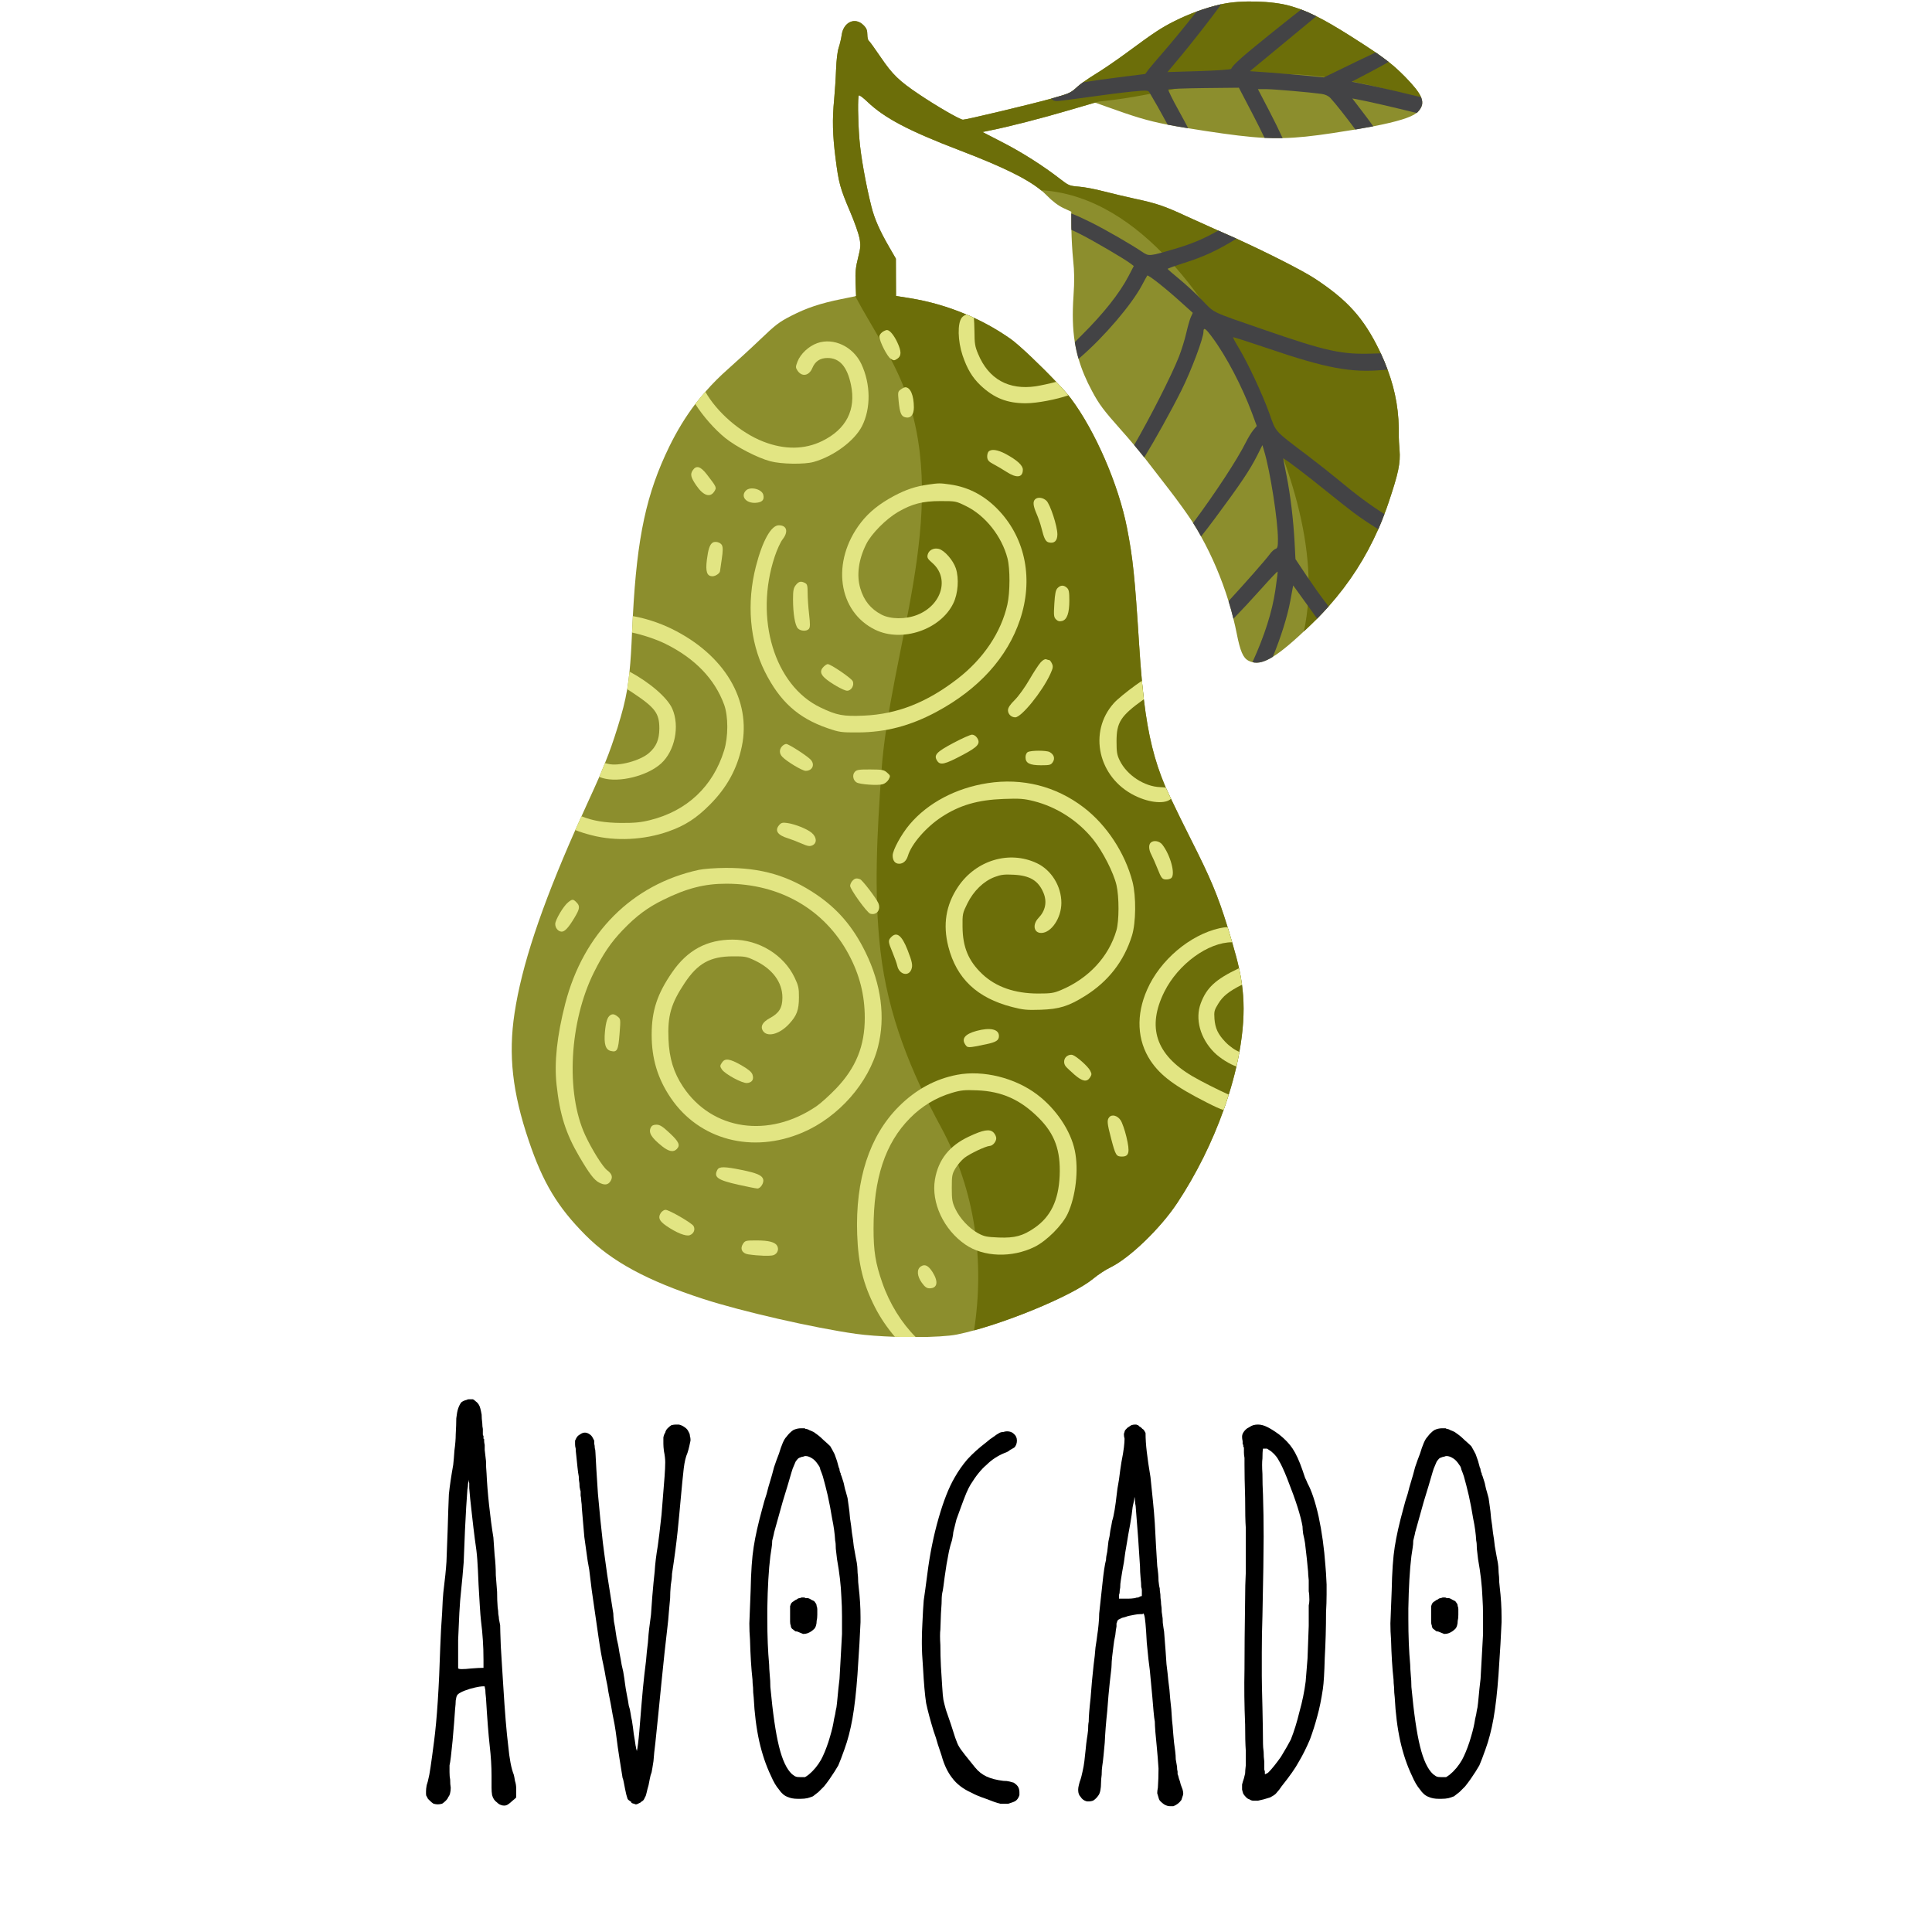 <svg xmlns="http://www.w3.org/2000/svg" width="375" viewBox="0 0 375 375" height="375" version="1.0"><defs><clipPath id="a"><path d="M 99 0 L 276.316 0 L 276.316 259.5 L 99 259.5 Z M 99 0"/></clipPath><clipPath id="b"><path d="M 204 0 L 276.316 0 L 276.316 27 L 204 27 Z M 204 0"/></clipPath><clipPath id="c"><path d="M 166 208 L 209 208 L 209 259.5 L 166 259.5 Z M 166 208"/></clipPath></defs><g><g><g><path d="M 14.141 -78.141 C 14.379 -77.984 14.578 -77.785 14.734 -77.547 C 14.898 -77.305 15.02 -77.023 15.094 -76.703 C 15.176 -76.391 15.258 -75.992 15.344 -75.516 C 15.344 -75.035 15.383 -74.473 15.469 -73.828 C 15.469 -73.43 15.504 -73.07 15.578 -72.75 L 15.578 -71.672 C 15.578 -71.516 15.617 -71.438 15.703 -71.438 L 15.703 -70.844 C 15.785 -70.844 15.828 -70.801 15.828 -70.719 L 15.828 -70.359 C 15.828 -70.191 15.863 -69.953 15.938 -69.641 L 15.938 -68.672 C 16.02 -68.035 16.102 -67.316 16.188 -66.516 C 16.188 -65.723 16.223 -64.926 16.297 -64.125 C 16.379 -62.289 16.539 -60.254 16.781 -58.016 C 17.02 -55.773 17.301 -53.656 17.625 -51.656 C 17.695 -50.781 17.773 -49.66 17.859 -48.297 C 18.016 -46.941 18.094 -45.625 18.094 -44.344 C 18.176 -43.312 18.258 -42.234 18.344 -41.109 C 18.344 -39.992 18.379 -38.992 18.453 -38.109 C 18.535 -37.629 18.578 -37.191 18.578 -36.797 C 18.66 -36.398 18.703 -36.082 18.703 -35.844 L 18.938 -34.641 C 18.938 -34.16 18.977 -32.801 19.062 -30.562 C 19.133 -29.445 19.211 -28.172 19.297 -26.734 C 19.379 -25.211 19.457 -23.973 19.531 -23.016 C 19.852 -17.742 20.176 -13.828 20.5 -11.266 C 20.738 -8.711 21.098 -6.836 21.578 -5.641 C 21.648 -5.398 21.727 -5 21.812 -4.438 C 21.969 -3.957 22.047 -3.477 22.047 -3 L 22.047 -1.203 C 21.891 -1.035 21.613 -0.797 21.219 -0.484 C 20.977 -0.242 20.738 -0.047 20.5 0.109 C 20.258 0.273 20.02 0.359 19.781 0.359 L 19.656 0.359 C 19.414 0.359 19.219 0.316 19.062 0.234 C 18.82 0.16 18.582 0.004 18.344 -0.234 C 18.102 -0.398 17.898 -0.602 17.734 -0.844 C 17.578 -1.082 17.457 -1.359 17.375 -1.672 C 17.301 -2.078 17.266 -2.555 17.266 -3.109 L 17.266 -5.391 C 17.266 -7.234 17.145 -9.191 16.906 -11.266 C 16.664 -13.422 16.426 -16.5 16.188 -20.5 C 16.102 -21.219 16.062 -21.734 16.062 -22.047 C 15.977 -22.453 15.938 -22.691 15.938 -22.766 C 15.457 -22.848 14.5 -22.691 13.062 -22.297 C 11.539 -21.816 10.703 -21.375 10.547 -20.969 C 10.461 -20.812 10.383 -20.492 10.312 -20.016 C 10.312 -19.617 10.27 -19.062 10.188 -18.344 C 10.102 -16.906 9.941 -14.863 9.703 -12.219 C 9.461 -9.664 9.266 -8.07 9.109 -7.438 L 9.109 -6.109 C 9.109 -5.555 9.148 -5.078 9.234 -4.672 C 9.234 -4.035 9.27 -3.516 9.344 -3.109 C 9.344 -2.711 9.301 -2.352 9.219 -2.031 C 9.145 -1.719 9.031 -1.477 8.875 -1.312 C 8.789 -1.07 8.629 -0.832 8.391 -0.594 C 8.148 -0.352 7.91 -0.156 7.672 0 C 7.348 0.082 7.066 0.125 6.828 0.125 C 6.586 0.125 6.312 0.082 6 0 C 5.758 -0.156 5.52 -0.352 5.281 -0.594 L 4.922 -0.953 L 4.672 -1.438 C 4.586 -1.52 4.547 -1.68 4.547 -1.922 L 4.547 -2.391 C 4.547 -2.711 4.586 -3.113 4.672 -3.594 C 4.836 -4.07 4.957 -4.516 5.031 -4.922 C 5.195 -5.398 5.555 -7.797 6.109 -12.109 C 6.672 -16.422 7.07 -22.531 7.312 -30.438 C 7.395 -32.758 7.516 -34.957 7.672 -37.031 C 7.754 -39.031 7.832 -40.348 7.906 -40.984 C 8.227 -43.547 8.43 -45.547 8.516 -46.984 C 8.586 -48.504 8.664 -50.582 8.75 -53.219 C 8.832 -56.094 8.91 -58.367 8.984 -60.047 C 9.148 -61.648 9.43 -63.566 9.828 -65.797 C 9.91 -66.516 9.988 -67.438 10.062 -68.562 C 10.227 -69.758 10.312 -70.797 10.312 -71.672 C 10.383 -72.953 10.422 -73.992 10.422 -74.797 C 10.504 -75.586 10.625 -76.223 10.781 -76.703 C 10.945 -77.18 11.148 -77.582 11.391 -77.906 C 11.703 -78.145 12.062 -78.305 12.469 -78.391 C 12.539 -78.461 12.66 -78.5 12.828 -78.5 L 13.656 -78.5 C 13.82 -78.426 13.984 -78.305 14.141 -78.141 Z M 12.578 -61 C 12.504 -60.039 12.426 -58.883 12.344 -57.531 C 12.258 -56.176 12.18 -54.695 12.109 -53.094 C 12.023 -50.852 11.941 -48.773 11.859 -46.859 C 11.703 -44.867 11.547 -43.148 11.391 -41.703 C 11.223 -40.191 11.098 -38.633 11.016 -37.031 C 10.941 -35.438 10.863 -33.68 10.781 -31.766 L 10.781 -26.25 C 10.945 -26.164 11.148 -26.125 11.391 -26.125 C 11.941 -26.125 12.578 -26.164 13.297 -26.25 C 14.336 -26.332 15.141 -26.375 15.703 -26.375 L 15.703 -27.922 C 15.703 -29.359 15.66 -30.641 15.578 -31.766 C 15.504 -32.961 15.383 -34.203 15.219 -35.484 C 15.145 -36.117 15.066 -37.113 14.984 -38.469 C 14.898 -39.832 14.82 -41.148 14.75 -42.422 C 14.664 -44.586 14.582 -46.227 14.5 -47.344 C 14.426 -48.457 14.266 -49.816 14.016 -51.422 C 13.859 -52.617 13.66 -54.297 13.422 -56.453 C 13.18 -58.523 13.02 -60.125 12.938 -61.25 L 12.938 -62.203 C 12.863 -62.523 12.828 -62.766 12.828 -62.922 C 12.828 -62.68 12.785 -62.406 12.703 -62.094 C 12.703 -61.77 12.66 -61.406 12.578 -61 Z M 12.578 -61" transform="translate(78.143 350.1)"/></g></g></g><g><g><g><path d="M 24.938 -73.594 C 25.332 -73.508 25.691 -73.348 26.016 -73.109 C 26.41 -72.867 26.688 -72.551 26.844 -72.156 C 27.008 -71.914 27.094 -71.633 27.094 -71.312 C 27.164 -71.156 27.203 -70.957 27.203 -70.719 L 27.203 -70.469 C 27.129 -70.156 27.051 -69.797 26.969 -69.391 C 26.883 -68.992 26.766 -68.555 26.609 -68.078 C 26.285 -67.359 26.047 -66.359 25.891 -65.078 C 25.734 -63.723 25.535 -61.727 25.297 -59.094 C 25.129 -57.176 24.926 -55.055 24.688 -52.734 C 24.445 -50.422 24.086 -47.707 23.609 -44.594 C 23.609 -44.031 23.531 -43.305 23.375 -42.422 C 23.289 -41.461 23.25 -40.625 23.25 -39.906 C 23.164 -39.113 23.082 -38.195 23 -37.156 C 22.926 -36.113 22.848 -35.273 22.766 -34.641 C 22.367 -31.285 21.969 -27.566 21.562 -23.484 C 21.164 -19.41 20.77 -15.5 20.375 -11.75 C 20.219 -10.551 20.098 -9.391 20.016 -8.266 C 19.859 -7.234 19.738 -6.516 19.656 -6.109 C 19.5 -5.711 19.379 -5.273 19.297 -4.797 C 19.211 -4.316 19.133 -3.914 19.062 -3.594 C 18.895 -3.031 18.77 -2.551 18.688 -2.156 C 18.613 -1.758 18.5 -1.441 18.344 -1.203 C 18.258 -0.961 18.141 -0.758 17.984 -0.594 C 17.816 -0.52 17.656 -0.398 17.5 -0.234 L 17.016 0 C 16.859 0.082 16.738 0.125 16.656 0.125 L 16.547 0.125 C 16.461 0.125 16.379 0.082 16.297 0 C 16.141 0 15.984 -0.039 15.828 -0.125 L 15.703 -0.234 L 15.703 -0.359 C 15.547 -0.441 15.426 -0.52 15.344 -0.594 C 15.188 -0.676 15.066 -0.797 14.984 -0.953 C 14.898 -1.191 14.816 -1.473 14.734 -1.797 C 14.66 -2.117 14.582 -2.477 14.5 -2.875 L 14.266 -4.078 C 14.18 -4.555 14.098 -4.875 14.016 -5.031 C 13.859 -5.988 13.66 -7.227 13.422 -8.75 C 13.18 -10.27 12.984 -11.664 12.828 -12.938 C 12.742 -13.656 12.625 -14.457 12.469 -15.344 C 12.301 -16.145 12.176 -16.785 12.094 -17.266 C 12.02 -17.742 11.898 -18.422 11.734 -19.297 C 11.578 -20.172 11.422 -20.969 11.266 -21.688 C 11.18 -22.406 11.02 -23.285 10.781 -24.328 C 10.625 -25.285 10.469 -26.125 10.312 -26.844 C 9.988 -28.281 9.664 -30.117 9.344 -32.359 C 9.031 -34.598 8.594 -37.633 8.031 -41.469 C 7.875 -42.75 7.711 -44.066 7.547 -45.422 C 7.305 -46.703 7.148 -47.66 7.078 -48.297 C 6.91 -49.492 6.75 -50.656 6.594 -51.781 C 6.508 -52.895 6.348 -54.77 6.109 -57.406 C 6.109 -57.883 6.07 -58.328 6 -58.734 C 6 -59.129 5.957 -59.488 5.875 -59.812 L 5.875 -60.641 C 5.789 -60.879 5.75 -61.039 5.75 -61.125 C 5.676 -61.363 5.641 -61.723 5.641 -62.203 C 5.555 -62.609 5.516 -63.051 5.516 -63.531 C 5.43 -63.926 5.348 -64.52 5.266 -65.312 C 5.191 -66.113 5.113 -66.875 5.031 -67.594 C 4.957 -68.156 4.922 -68.598 4.922 -68.922 C 4.836 -69.234 4.797 -69.508 4.797 -69.75 L 4.797 -70.469 L 5.031 -70.953 C 5.195 -71.273 5.438 -71.516 5.75 -71.672 C 6.07 -71.91 6.391 -72.031 6.703 -72.031 C 7.023 -72.031 7.348 -71.91 7.672 -71.672 C 7.91 -71.516 8.109 -71.273 8.266 -70.953 L 8.516 -70.469 L 8.516 -69.875 C 8.586 -69.633 8.625 -69.352 8.625 -69.031 C 8.707 -68.789 8.75 -68.516 8.75 -68.203 C 8.832 -66.441 8.992 -63.766 9.234 -60.172 C 9.547 -56.648 9.863 -53.492 10.188 -50.703 C 10.27 -49.984 10.551 -47.906 11.031 -44.469 C 11.582 -41.031 11.977 -38.516 12.219 -36.922 C 12.219 -36.598 12.258 -36.078 12.344 -35.359 C 12.5 -34.641 12.617 -33.922 12.703 -33.203 C 12.785 -32.484 12.945 -31.645 13.188 -30.688 C 13.344 -29.645 13.5 -28.766 13.656 -28.047 C 13.738 -27.41 13.898 -26.613 14.141 -25.656 C 14.305 -24.695 14.426 -23.895 14.5 -23.25 C 14.582 -22.613 14.703 -21.895 14.859 -21.094 C 15.023 -20.289 15.145 -19.613 15.219 -19.062 C 15.383 -18.582 15.504 -18.062 15.578 -17.5 C 15.66 -16.938 15.742 -16.5 15.828 -16.188 C 15.984 -15.227 16.102 -14.348 16.188 -13.547 C 16.344 -12.66 16.461 -11.898 16.547 -11.266 C 16.617 -11.023 16.656 -10.828 16.656 -10.672 C 16.738 -10.504 16.781 -10.344 16.781 -10.188 C 16.863 -10.508 16.941 -10.988 17.016 -11.625 C 17.098 -12.258 17.18 -13.055 17.266 -14.016 C 17.578 -17.93 17.812 -20.727 17.969 -22.406 C 18.133 -24.094 18.336 -25.895 18.578 -27.812 C 18.66 -28.926 18.781 -30.082 18.938 -31.281 C 19.02 -32.477 19.098 -33.359 19.172 -33.922 C 19.254 -34.484 19.375 -35.398 19.531 -36.672 C 19.613 -37.867 19.695 -39.031 19.781 -40.156 C 19.938 -42.07 20.094 -43.707 20.25 -45.062 C 20.332 -46.5 20.535 -48.176 20.859 -50.094 C 21.016 -51.133 21.254 -53.133 21.578 -56.094 C 21.816 -59.051 22.016 -61.531 22.172 -63.531 C 22.254 -64.645 22.297 -65.562 22.297 -66.281 C 22.297 -66.914 22.211 -67.633 22.047 -68.438 C 21.973 -69 21.938 -69.477 21.938 -69.875 L 21.938 -71.078 C 22.008 -71.473 22.129 -71.789 22.297 -72.031 C 22.367 -72.352 22.523 -72.633 22.766 -72.875 C 23.004 -73.113 23.242 -73.312 23.484 -73.469 C 23.805 -73.551 24.086 -73.594 24.328 -73.594 Z M 24.938 -73.594" transform="translate(106.823 350.1)"/></g></g></g><g><g><g><path d="M 15.109 -72.875 L 15.703 -72.875 C 15.785 -72.875 15.863 -72.832 15.938 -72.75 C 16.176 -72.75 16.414 -72.672 16.656 -72.516 C 16.895 -72.43 17.176 -72.312 17.5 -72.156 C 17.738 -72 18.016 -71.801 18.328 -71.562 C 18.648 -71.32 19.016 -71 19.422 -70.594 C 19.973 -70.113 20.41 -69.711 20.734 -69.391 C 20.973 -68.992 21.254 -68.477 21.578 -67.844 C 21.734 -67.438 21.891 -66.992 22.047 -66.516 C 22.211 -65.961 22.332 -65.523 22.406 -65.203 C 22.488 -65.117 22.531 -65 22.531 -64.844 C 22.531 -64.688 22.57 -64.523 22.656 -64.359 C 22.656 -64.285 22.691 -64.207 22.766 -64.125 L 22.766 -63.891 C 22.848 -63.805 22.93 -63.602 23.016 -63.281 L 23.25 -62.562 C 23.332 -62.32 23.41 -62 23.484 -61.594 C 23.566 -61.195 23.648 -60.879 23.734 -60.641 C 23.816 -60.328 23.938 -59.891 24.094 -59.328 C 24.176 -58.691 24.254 -58.133 24.328 -57.656 C 24.41 -57.176 24.492 -56.414 24.578 -55.375 C 24.734 -54.414 24.852 -53.5 24.938 -52.625 C 25.094 -51.738 25.211 -50.859 25.297 -49.984 C 25.453 -49.098 25.566 -48.457 25.641 -48.062 C 25.723 -47.664 25.805 -47.227 25.891 -46.75 C 25.973 -46.188 26.016 -45.742 26.016 -45.422 C 26.016 -45.109 26.051 -44.629 26.125 -43.984 C 26.125 -43.348 26.164 -42.707 26.25 -42.062 C 26.488 -40.07 26.609 -38.117 26.609 -36.203 L 26.609 -35.234 C 26.523 -32.992 26.328 -29.598 26.016 -25.047 C 25.773 -21.691 25.453 -18.859 25.047 -16.547 C 24.648 -14.305 24.129 -12.305 23.484 -10.547 C 23.004 -9.191 22.609 -8.156 22.297 -7.438 C 21.891 -6.719 21.328 -5.836 20.609 -4.797 C 20.211 -4.234 19.852 -3.754 19.531 -3.359 L 18.453 -2.281 C 18.055 -1.957 17.695 -1.676 17.375 -1.438 C 16.977 -1.281 16.617 -1.16 16.297 -1.078 C 15.898 -0.992 15.461 -0.953 14.984 -0.953 L 14.391 -0.953 C 13.66 -0.953 13.02 -1.07 12.469 -1.312 C 11.82 -1.551 11.258 -2.031 10.781 -2.75 C 10.227 -3.395 9.711 -4.273 9.234 -5.391 C 8.273 -7.391 7.516 -9.629 6.953 -12.109 C 6.391 -14.66 6.031 -17.492 5.875 -20.609 C 5.789 -21.254 5.75 -21.895 5.75 -22.531 C 5.676 -23.164 5.641 -23.688 5.641 -24.094 C 5.398 -26.25 5.238 -28.844 5.156 -31.875 C 5.07 -32.914 5.031 -33.957 5.031 -35 C 5.113 -37.07 5.195 -39.188 5.281 -41.344 C 5.352 -45.02 5.551 -47.859 5.875 -49.859 C 6.195 -51.941 6.754 -54.422 7.547 -57.297 C 7.785 -58.254 8.066 -59.211 8.391 -60.172 C 8.629 -61.129 8.828 -61.848 8.984 -62.328 C 9.305 -63.367 9.586 -64.367 9.828 -65.328 C 10.148 -66.285 10.469 -67.16 10.781 -67.953 C 11.02 -68.754 11.258 -69.438 11.5 -70 C 11.738 -70.562 11.977 -70.961 12.219 -71.203 C 12.625 -71.754 13.066 -72.191 13.547 -72.516 C 14.023 -72.754 14.547 -72.875 15.109 -72.875 Z M 14.984 -67.234 C 14.742 -67.16 14.582 -67.082 14.5 -67 C 14.344 -66.844 14.18 -66.645 14.016 -66.406 C 13.941 -66.238 13.82 -65.957 13.656 -65.562 C 13.5 -65.238 13.344 -64.801 13.188 -64.25 C 12.781 -62.812 12.219 -60.93 11.5 -58.609 C 10.863 -56.297 10.305 -54.301 9.828 -52.625 C 9.828 -52.539 9.785 -52.336 9.703 -52.016 C 9.629 -51.773 9.551 -51.457 9.469 -51.062 C 9.469 -50.582 9.426 -50.102 9.344 -49.625 C 9.27 -49.145 9.191 -48.625 9.109 -48.062 C 8.785 -45.426 8.586 -42.031 8.516 -37.875 L 8.516 -35.844 C 8.516 -32.562 8.633 -29.602 8.875 -26.969 C 8.875 -26.57 8.91 -25.93 8.984 -25.047 C 9.066 -24.254 9.109 -23.457 9.109 -22.656 C 9.586 -17.539 10.145 -13.703 10.781 -11.141 C 11.426 -8.504 12.266 -6.707 13.297 -5.75 C 13.703 -5.438 13.941 -5.281 14.016 -5.281 C 14.18 -5.195 14.504 -5.156 14.984 -5.156 L 15.828 -5.156 C 15.984 -5.238 16.223 -5.398 16.547 -5.641 C 17.023 -6.035 17.461 -6.473 17.859 -6.953 C 18.254 -7.43 18.613 -7.953 18.938 -8.516 C 19.414 -9.391 19.895 -10.547 20.375 -11.984 C 20.852 -13.504 21.172 -14.703 21.328 -15.578 C 21.41 -16.141 21.531 -16.738 21.688 -17.375 C 21.77 -17.938 21.852 -18.379 21.938 -18.703 C 22.008 -19.18 22.086 -19.898 22.172 -20.859 C 22.254 -21.816 22.375 -22.938 22.531 -24.219 C 22.613 -25.488 22.691 -26.883 22.766 -28.406 L 23.016 -32.953 L 23.016 -36.312 C 23.016 -37.676 22.973 -38.957 22.891 -40.156 C 22.805 -42.395 22.523 -44.832 22.047 -47.469 C 21.973 -48.102 21.895 -48.781 21.812 -49.5 C 21.812 -50.219 21.77 -50.738 21.688 -51.062 C 21.613 -52.414 21.414 -53.852 21.094 -55.375 C 20.852 -56.895 20.57 -58.375 20.25 -59.812 L 19.781 -61.734 C 19.613 -62.367 19.453 -62.969 19.297 -63.531 C 19.141 -64.008 18.977 -64.445 18.812 -64.844 C 18.738 -65.238 18.617 -65.52 18.453 -65.688 C 18.055 -66.32 17.66 -66.758 17.266 -67 C 16.785 -67.32 16.344 -67.484 15.938 -67.484 C 15.781 -67.484 15.625 -67.441 15.469 -67.359 C 15.301 -67.359 15.141 -67.316 14.984 -67.234 Z M 16.422 -39.906 C 16.66 -39.832 16.898 -39.711 17.141 -39.547 C 17.379 -39.473 17.578 -39.352 17.734 -39.188 C 17.816 -39.031 17.898 -38.91 17.984 -38.828 C 18.055 -38.672 18.094 -38.516 18.094 -38.359 C 18.176 -38.191 18.219 -37.988 18.219 -37.75 L 18.219 -36.672 C 18.219 -36.191 18.176 -35.797 18.094 -35.484 C 18.094 -35.16 18.055 -34.879 17.984 -34.641 C 17.898 -34.316 17.773 -34.078 17.609 -33.922 C 17.453 -33.766 17.254 -33.602 17.016 -33.438 C 16.773 -33.281 16.535 -33.16 16.297 -33.078 C 16.055 -32.992 15.781 -32.953 15.469 -32.953 C 15.301 -33.035 15.098 -33.117 14.859 -33.203 C 14.617 -33.285 14.422 -33.363 14.266 -33.438 L 14.016 -33.438 C 13.773 -33.602 13.617 -33.723 13.547 -33.797 C 13.379 -33.879 13.254 -34 13.172 -34.156 C 13.098 -34.32 13.062 -34.484 13.062 -34.641 C 12.977 -34.797 12.938 -35.035 12.938 -35.359 L 12.938 -38.359 C 13.02 -38.516 13.062 -38.633 13.062 -38.719 C 13.145 -38.875 13.223 -38.988 13.297 -39.062 C 13.379 -39.145 13.5 -39.227 13.656 -39.312 C 13.82 -39.469 14.023 -39.586 14.266 -39.672 C 14.422 -39.828 14.617 -39.906 14.859 -39.906 C 15.023 -39.988 15.145 -40.031 15.219 -40.031 L 15.578 -40.031 C 15.742 -40.031 15.863 -39.988 15.938 -39.906 Z M 16.422 -39.906" transform="translate(140.417 350.1)"/></g></g></g><g><g><g><path d="M 23.375 -70.469 C 23.375 -70.227 23.332 -69.988 23.25 -69.75 C 23.164 -69.508 23.047 -69.312 22.891 -69.156 C 22.648 -69 22.367 -68.836 22.047 -68.672 C 21.805 -68.43 21.445 -68.234 20.969 -68.078 C 19.613 -67.516 18.457 -66.754 17.5 -65.797 C 16.457 -64.922 15.422 -63.645 14.391 -61.969 C 14.141 -61.57 13.859 -61.008 13.547 -60.281 C 13.223 -59.488 12.898 -58.648 12.578 -57.766 L 11.625 -55.141 L 11.031 -52.734 C 11.031 -52.492 10.945 -51.973 10.781 -51.172 C 10.539 -50.453 10.344 -49.734 10.188 -49.016 C 10.031 -48.223 9.867 -47.348 9.703 -46.391 C 9.547 -45.43 9.426 -44.629 9.344 -43.984 C 9.27 -43.43 9.191 -42.832 9.109 -42.188 C 9.023 -41.551 8.945 -41.113 8.875 -40.875 C 8.789 -40.395 8.75 -39.711 8.75 -38.828 C 8.664 -37.953 8.586 -36.273 8.516 -33.797 C 8.43 -33.16 8.43 -32.16 8.516 -30.797 C 8.516 -29.441 8.551 -28.047 8.625 -26.609 C 8.707 -25.254 8.789 -23.938 8.875 -22.656 C 8.945 -21.457 9.023 -20.617 9.109 -20.141 C 9.191 -19.734 9.352 -19.094 9.594 -18.219 C 9.906 -17.344 10.223 -16.422 10.547 -15.453 C 10.867 -14.492 11.148 -13.617 11.391 -12.828 C 11.703 -11.941 11.941 -11.379 12.109 -11.141 C 12.266 -10.828 12.66 -10.27 13.297 -9.469 L 15.219 -7.078 C 15.863 -6.273 16.625 -5.672 17.5 -5.266 C 18.375 -4.867 19.453 -4.594 20.734 -4.438 C 21.211 -4.438 21.609 -4.395 21.922 -4.312 C 22.242 -4.227 22.523 -4.148 22.766 -4.078 C 23.004 -3.91 23.203 -3.75 23.359 -3.594 C 23.523 -3.438 23.648 -3.238 23.734 -3 C 23.816 -2.758 23.859 -2.52 23.859 -2.281 L 23.859 -1.672 C 23.691 -1.117 23.41 -0.723 23.016 -0.484 C 22.848 -0.398 22.645 -0.316 22.406 -0.234 L 21.688 0 L 20.141 0 C 19.492 -0.156 18.57 -0.473 17.375 -0.953 C 16.176 -1.359 15.219 -1.758 14.5 -2.156 C 12.906 -2.875 11.664 -3.832 10.781 -5.031 C 9.906 -6.156 9.227 -7.594 8.75 -9.344 L 8.031 -11.5 C 7.789 -12.383 7.508 -13.266 7.188 -14.141 C 6.551 -16.223 6.07 -18.02 5.75 -19.531 C 5.508 -21.133 5.312 -23.375 5.156 -26.25 C 5 -28.25 4.922 -29.848 4.922 -31.047 L 4.922 -31.641 C 4.922 -32.68 4.957 -33.844 5.031 -35.125 C 5.113 -36.957 5.195 -38.395 5.281 -39.438 C 5.438 -40.469 5.676 -42.223 6 -44.703 C 6.477 -48.461 7.195 -52.02 8.156 -55.375 C 9.113 -58.727 10.148 -61.363 11.266 -63.281 C 11.984 -64.562 12.82 -65.758 13.781 -66.875 C 14.82 -68 16.02 -69.078 17.375 -70.109 C 17.938 -70.598 18.414 -70.961 18.812 -71.203 C 19.219 -71.516 19.578 -71.754 19.891 -71.922 C 20.129 -72.078 20.41 -72.156 20.734 -72.156 C 20.973 -72.238 21.211 -72.281 21.453 -72.281 C 22.016 -72.281 22.453 -72.117 22.766 -71.797 C 23.172 -71.473 23.375 -71.031 23.375 -70.469 Z M 23.375 -70.469" transform="translate(174.01 350.1)"/></g></g></g><g><g><g><path d="M 15.828 -73.469 L 16.062 -73.234 C 16.219 -73.148 16.336 -73.07 16.422 -73 L 16.656 -72.75 C 16.82 -72.676 16.941 -72.555 17.016 -72.391 C 17.098 -72.316 17.141 -72.238 17.141 -72.156 C 17.223 -72.07 17.266 -71.992 17.266 -71.922 C 17.266 -70.797 17.344 -69.594 17.5 -68.312 C 17.656 -66.957 17.895 -65.32 18.219 -63.406 C 18.375 -61.969 18.531 -60.445 18.688 -58.844 C 18.852 -57.25 18.977 -55.773 19.062 -54.422 C 19.133 -52.816 19.211 -51.336 19.297 -49.984 C 19.379 -48.547 19.457 -47.266 19.531 -46.141 C 19.695 -45.023 19.781 -44.066 19.781 -43.266 C 19.852 -42.547 19.93 -42.066 20.016 -41.828 C 20.016 -41.504 20.055 -41.102 20.141 -40.625 C 20.141 -40.145 20.176 -39.707 20.25 -39.312 C 20.25 -38.988 20.289 -38.551 20.375 -38 C 20.375 -37.438 20.414 -36.957 20.5 -36.562 C 20.57 -36.238 20.609 -35.758 20.609 -35.125 C 20.691 -34.477 20.773 -33.914 20.859 -33.438 C 21.098 -30.477 21.254 -28.363 21.328 -27.094 C 21.492 -25.812 21.613 -24.734 21.688 -23.859 C 21.852 -22.734 21.973 -21.57 22.047 -20.375 C 22.211 -19.094 22.332 -17.695 22.406 -16.188 C 22.488 -15.539 22.566 -14.656 22.641 -13.531 C 22.723 -12.414 22.848 -11.301 23.016 -10.188 C 23.086 -9.625 23.125 -9.102 23.125 -8.625 L 23.375 -7.188 C 23.375 -6.789 23.41 -6.473 23.484 -6.234 L 23.484 -5.75 C 23.566 -5.594 23.648 -5.316 23.734 -4.922 C 23.891 -4.516 24.008 -4.113 24.094 -3.719 C 24.25 -3.312 24.367 -2.988 24.453 -2.75 C 24.535 -2.438 24.578 -2.195 24.578 -2.031 C 24.578 -1.789 24.535 -1.594 24.453 -1.438 L 24.219 -0.719 C 23.812 -0.156 23.289 0.242 22.656 0.484 L 22.047 0.484 C 21.648 0.484 21.254 0.363 20.859 0.125 C 20.617 -0.039 20.379 -0.242 20.141 -0.484 C 19.973 -0.641 19.852 -0.879 19.781 -1.203 C 19.695 -1.441 19.613 -1.719 19.531 -2.031 C 19.531 -2.352 19.57 -2.711 19.656 -3.109 C 19.738 -4.316 19.781 -5.555 19.781 -6.828 C 19.695 -8.191 19.578 -9.672 19.422 -11.266 C 19.336 -12.066 19.254 -12.945 19.172 -13.906 C 19.098 -14.863 19.062 -15.539 19.062 -15.938 C 18.977 -16.344 18.895 -17.023 18.812 -17.984 C 18.738 -18.941 18.66 -19.859 18.578 -20.734 C 18.336 -23.211 18.176 -24.93 18.094 -25.891 C 17.938 -26.93 17.738 -28.727 17.5 -31.281 C 17.414 -32.957 17.332 -34.195 17.25 -35 C 17.176 -35.801 17.098 -36.32 17.016 -36.562 C 17.016 -36.633 16.977 -36.711 16.906 -36.797 L 16.906 -36.922 C 16.82 -36.922 16.738 -36.879 16.656 -36.797 L 16.188 -36.797 C 15.863 -36.797 15.504 -36.754 15.109 -36.672 L 13.906 -36.438 C 13.5 -36.281 13.098 -36.16 12.703 -36.078 L 11.984 -35.719 L 11.859 -35.594 L 11.75 -35.359 C 11.75 -35.273 11.707 -35.156 11.625 -35 L 11.625 -34.406 C 11.539 -34 11.461 -33.438 11.391 -32.719 C 11.223 -32 11.102 -31.281 11.031 -30.562 C 10.945 -29.926 10.863 -29.25 10.781 -28.531 C 10.707 -27.812 10.672 -27.289 10.672 -26.969 C 10.672 -26.645 10.629 -26.164 10.547 -25.531 C 10.461 -24.812 10.383 -24.129 10.312 -23.484 C 10.145 -21.973 9.984 -20.141 9.828 -17.984 C 9.586 -15.742 9.426 -13.703 9.344 -11.859 C 9.27 -11.066 9.191 -10.227 9.109 -9.344 C 9.023 -8.469 8.941 -7.789 8.859 -7.312 C 8.785 -6.832 8.75 -6.273 8.75 -5.641 C 8.664 -4.992 8.625 -4.473 8.625 -4.078 C 8.625 -3.516 8.582 -3.031 8.5 -2.625 C 8.426 -2.227 8.312 -1.91 8.156 -1.672 C 7.832 -1.191 7.473 -0.832 7.078 -0.594 C 6.598 -0.438 6.156 -0.398 5.75 -0.484 C 5.27 -0.641 4.91 -0.914 4.672 -1.312 C 4.348 -1.633 4.188 -2.078 4.188 -2.641 L 4.188 -2.75 C 4.188 -2.988 4.227 -3.27 4.312 -3.594 C 4.395 -3.988 4.516 -4.391 4.672 -4.797 C 4.754 -5.035 4.875 -5.516 5.031 -6.234 C 5.195 -6.953 5.316 -7.629 5.391 -8.266 C 5.473 -8.91 5.555 -9.672 5.641 -10.547 C 5.711 -11.348 5.789 -12.023 5.875 -12.578 C 5.957 -13.055 6.035 -13.617 6.109 -14.266 C 6.109 -14.984 6.148 -15.539 6.234 -15.938 C 6.234 -16.82 6.352 -18.344 6.594 -20.5 C 6.75 -22.656 6.945 -24.812 7.188 -26.969 C 7.352 -28.164 7.473 -29.285 7.547 -30.328 C 7.711 -31.359 7.832 -32.195 7.906 -32.844 C 7.988 -33.32 8.066 -33.957 8.141 -34.75 C 8.223 -35.551 8.266 -36.273 8.266 -36.922 C 8.43 -38.359 8.633 -40.234 8.875 -42.547 C 9.113 -44.867 9.352 -46.469 9.594 -47.344 C 9.594 -47.738 9.672 -48.258 9.828 -48.906 C 9.91 -49.625 9.988 -50.301 10.062 -50.938 C 10.227 -51.57 10.348 -52.254 10.422 -52.984 C 10.586 -53.773 10.707 -54.41 10.781 -54.891 C 10.945 -55.367 11.109 -56.086 11.266 -57.047 C 11.422 -58.004 11.539 -58.883 11.625 -59.688 C 11.707 -60.562 11.867 -61.641 12.109 -62.922 C 12.266 -64.203 12.422 -65.32 12.578 -66.281 C 12.816 -67.477 12.977 -68.438 13.062 -69.156 C 13.145 -69.875 13.188 -70.438 13.188 -70.844 C 13.102 -71.156 13.062 -71.43 13.062 -71.672 C 13.062 -71.836 13.102 -72 13.188 -72.156 C 13.188 -72.312 13.266 -72.473 13.422 -72.641 L 13.781 -73 L 14.5 -73.469 C 14.738 -73.551 14.977 -73.594 15.219 -73.594 L 15.469 -73.594 C 15.625 -73.508 15.742 -73.469 15.828 -73.469 Z M 14.75 -57.531 C 14.664 -56.656 14.504 -55.535 14.266 -54.172 C 14.023 -52.898 13.82 -51.742 13.656 -50.703 C 13.414 -49.422 13.219 -48.141 13.062 -46.859 C 12.82 -45.586 12.625 -44.43 12.469 -43.391 C 12.383 -42.91 12.344 -42.43 12.344 -41.953 C 12.258 -41.547 12.219 -41.188 12.219 -40.875 C 12.145 -40.707 12.109 -40.547 12.109 -40.391 L 12.109 -39.797 L 13.906 -39.797 C 14.301 -39.797 14.738 -39.832 15.219 -39.906 C 15.383 -39.988 15.586 -40.031 15.828 -40.031 L 16.297 -40.266 L 16.422 -40.266 C 16.504 -40.266 16.547 -40.305 16.547 -40.391 L 16.547 -41.469 C 16.547 -41.625 16.504 -41.82 16.422 -42.062 C 16.422 -42.551 16.379 -43.156 16.297 -43.875 C 16.223 -44.664 16.188 -45.383 16.188 -46.031 C 16.102 -47.469 15.984 -49.301 15.828 -51.531 C 15.66 -53.852 15.5 -55.93 15.344 -57.766 C 15.258 -58.172 15.219 -58.492 15.219 -58.734 C 15.219 -59.047 15.18 -59.32 15.109 -59.562 C 15.109 -59.25 15.066 -58.93 14.984 -58.609 C 14.898 -58.285 14.82 -57.926 14.75 -57.531 Z M 14.75 -57.531" transform="translate(205.087 350.1)"/></g></g></g><g><g><g><path d="M 12.109 -71.672 C 13.223 -70.797 14.098 -69.879 14.734 -68.922 C 15.379 -67.961 16.02 -66.562 16.656 -64.719 L 17.141 -63.281 C 17.379 -62.801 17.539 -62.441 17.625 -62.203 C 18.414 -60.766 19.133 -58.609 19.781 -55.734 C 20.414 -52.773 20.852 -49.617 21.094 -46.266 C 21.176 -45.461 21.254 -44.223 21.328 -42.547 L 21.328 -40.625 C 21.328 -39.508 21.289 -38.352 21.219 -37.156 C 21.219 -34.195 21.133 -31.238 20.969 -28.281 C 20.895 -25.406 20.773 -23.41 20.609 -22.297 C 20.297 -20.211 19.938 -18.453 19.531 -17.016 C 19.133 -15.504 18.656 -13.988 18.094 -12.469 C 17.375 -10.789 16.656 -9.352 15.938 -8.156 C 15.301 -6.957 14.18 -5.359 12.578 -3.359 C 12.266 -2.879 11.988 -2.52 11.75 -2.281 C 11.582 -2.039 11.379 -1.836 11.141 -1.672 C 10.898 -1.516 10.625 -1.359 10.312 -1.203 C 9.988 -1.117 9.586 -1 9.109 -0.844 C 8.711 -0.758 8.352 -0.676 8.031 -0.594 L 7.078 -0.594 C 6.836 -0.594 6.598 -0.676 6.359 -0.844 C 6.117 -0.914 5.914 -1.035 5.75 -1.203 C 5.508 -1.441 5.312 -1.68 5.156 -1.922 C 5.07 -2.16 4.992 -2.438 4.922 -2.75 L 4.922 -3.719 C 4.992 -4.031 5.113 -4.43 5.281 -4.922 L 5.516 -5.875 C 5.516 -6.195 5.555 -6.719 5.641 -7.438 L 5.641 -10.312 C 5.555 -11.508 5.516 -13.188 5.516 -15.344 C 5.359 -19.02 5.316 -22.613 5.391 -26.125 C 5.391 -29.645 5.43 -34.203 5.516 -39.797 C 5.516 -41.547 5.555 -43.223 5.641 -44.828 L 5.641 -53.578 C 5.555 -54.691 5.516 -56.609 5.516 -59.328 C 5.43 -62.047 5.391 -64.242 5.391 -65.922 L 5.391 -67.125 C 5.316 -67.52 5.281 -67.879 5.281 -68.203 L 5.281 -69.156 L 5.156 -69.281 L 5.156 -69.641 C 5.07 -69.711 5.031 -69.789 5.031 -69.875 L 5.031 -70.359 C 4.957 -70.68 4.922 -70.961 4.922 -71.203 C 4.922 -71.516 5 -71.789 5.156 -72.031 C 5.238 -72.195 5.398 -72.398 5.641 -72.641 C 5.797 -72.797 6.035 -72.953 6.359 -73.109 C 6.598 -73.273 6.836 -73.395 7.078 -73.469 C 7.391 -73.551 7.664 -73.594 7.906 -73.594 L 8.031 -73.594 C 8.594 -73.594 9.191 -73.43 9.828 -73.109 C 10.461 -72.797 11.223 -72.316 12.109 -71.672 Z M 9.344 -68.922 L 8.984 -68.922 C 8.91 -68.516 8.875 -67.875 8.875 -67 C 8.789 -66.363 8.789 -65.363 8.875 -64 C 8.875 -62.645 8.91 -61.285 8.984 -59.922 C 9.066 -57.367 9.109 -54.656 9.109 -51.781 C 9.109 -48.977 9.031 -43.863 8.875 -36.438 C 8.789 -33.957 8.75 -31.598 8.75 -29.359 L 8.75 -24.812 C 8.75 -23.852 8.789 -21.816 8.875 -18.703 C 8.945 -15.504 8.984 -13.145 8.984 -11.625 C 8.984 -11.227 9.023 -10.707 9.109 -10.062 C 9.109 -9.426 9.148 -8.789 9.234 -8.156 L 9.234 -6.594 C 9.305 -6.438 9.344 -6.316 9.344 -6.234 L 9.344 -5.75 L 9.469 -5.75 L 9.703 -5.875 C 9.785 -5.875 9.906 -5.953 10.062 -6.109 C 10.707 -6.754 11.508 -7.754 12.469 -9.109 C 13.344 -10.547 13.984 -11.664 14.391 -12.469 C 15.023 -14.062 15.582 -15.859 16.062 -17.859 C 16.625 -19.859 17.023 -21.816 17.266 -23.734 C 17.336 -24.535 17.457 -26.016 17.625 -28.172 C 17.695 -30.242 17.773 -32.359 17.859 -34.516 L 17.859 -38.469 C 17.941 -38.875 17.984 -39.234 17.984 -39.547 C 17.984 -40.266 17.941 -40.828 17.859 -41.234 L 17.859 -43.391 C 17.773 -44.191 17.734 -44.75 17.734 -45.062 C 17.66 -45.945 17.582 -46.75 17.5 -47.469 C 17.414 -48.188 17.297 -49.223 17.141 -50.578 C 17.055 -51.141 16.938 -51.738 16.781 -52.375 C 16.695 -53.02 16.656 -53.5 16.656 -53.812 C 16.5 -54.77 16.18 -56.008 15.703 -57.531 C 15.223 -59.051 14.539 -60.93 13.656 -63.172 C 13.02 -64.766 12.504 -65.879 12.109 -66.516 C 11.785 -67.16 11.344 -67.723 10.781 -68.203 C 10.625 -68.359 10.469 -68.477 10.312 -68.562 C 10.227 -68.633 10.109 -68.711 9.953 -68.797 C 9.867 -68.879 9.785 -68.922 9.703 -68.922 Z M 9.344 -68.922" transform="translate(236.164 350.1)"/></g></g></g><g><g><g><path d="M 15.109 -72.875 L 15.703 -72.875 C 15.785 -72.875 15.863 -72.832 15.938 -72.75 C 16.176 -72.75 16.414 -72.672 16.656 -72.516 C 16.895 -72.43 17.176 -72.312 17.5 -72.156 C 17.738 -72 18.016 -71.801 18.328 -71.562 C 18.648 -71.32 19.016 -71 19.422 -70.594 C 19.973 -70.113 20.41 -69.711 20.734 -69.391 C 20.973 -68.992 21.254 -68.477 21.578 -67.844 C 21.734 -67.438 21.891 -66.992 22.047 -66.516 C 22.211 -65.961 22.332 -65.523 22.406 -65.203 C 22.488 -65.117 22.531 -65 22.531 -64.844 C 22.531 -64.688 22.57 -64.523 22.656 -64.359 C 22.656 -64.285 22.691 -64.207 22.766 -64.125 L 22.766 -63.891 C 22.848 -63.805 22.93 -63.602 23.016 -63.281 L 23.25 -62.562 C 23.332 -62.32 23.41 -62 23.484 -61.594 C 23.566 -61.195 23.648 -60.879 23.734 -60.641 C 23.816 -60.328 23.938 -59.891 24.094 -59.328 C 24.176 -58.691 24.254 -58.133 24.328 -57.656 C 24.41 -57.176 24.492 -56.414 24.578 -55.375 C 24.734 -54.414 24.852 -53.5 24.938 -52.625 C 25.094 -51.738 25.211 -50.859 25.297 -49.984 C 25.453 -49.098 25.566 -48.457 25.641 -48.062 C 25.723 -47.664 25.805 -47.227 25.891 -46.75 C 25.973 -46.188 26.016 -45.742 26.016 -45.422 C 26.016 -45.109 26.051 -44.629 26.125 -43.984 C 26.125 -43.348 26.164 -42.707 26.25 -42.062 C 26.488 -40.07 26.609 -38.117 26.609 -36.203 L 26.609 -35.234 C 26.523 -32.992 26.328 -29.598 26.016 -25.047 C 25.773 -21.691 25.453 -18.859 25.047 -16.547 C 24.648 -14.305 24.129 -12.305 23.484 -10.547 C 23.004 -9.191 22.609 -8.156 22.297 -7.438 C 21.891 -6.719 21.328 -5.836 20.609 -4.797 C 20.211 -4.234 19.852 -3.754 19.531 -3.359 L 18.453 -2.281 C 18.055 -1.957 17.695 -1.676 17.375 -1.438 C 16.977 -1.281 16.617 -1.16 16.297 -1.078 C 15.898 -0.992 15.461 -0.953 14.984 -0.953 L 14.391 -0.953 C 13.66 -0.953 13.02 -1.07 12.469 -1.312 C 11.82 -1.551 11.258 -2.031 10.781 -2.75 C 10.227 -3.395 9.711 -4.273 9.234 -5.391 C 8.273 -7.391 7.516 -9.629 6.953 -12.109 C 6.391 -14.66 6.031 -17.492 5.875 -20.609 C 5.789 -21.254 5.75 -21.895 5.75 -22.531 C 5.676 -23.164 5.641 -23.688 5.641 -24.094 C 5.398 -26.25 5.238 -28.844 5.156 -31.875 C 5.07 -32.914 5.031 -33.957 5.031 -35 C 5.113 -37.07 5.195 -39.188 5.281 -41.344 C 5.352 -45.02 5.551 -47.859 5.875 -49.859 C 6.195 -51.941 6.754 -54.422 7.547 -57.297 C 7.785 -58.254 8.066 -59.211 8.391 -60.172 C 8.629 -61.129 8.828 -61.848 8.984 -62.328 C 9.305 -63.367 9.586 -64.367 9.828 -65.328 C 10.148 -66.285 10.469 -67.16 10.781 -67.953 C 11.02 -68.754 11.258 -69.438 11.5 -70 C 11.738 -70.562 11.977 -70.961 12.219 -71.203 C 12.625 -71.754 13.066 -72.191 13.547 -72.516 C 14.023 -72.754 14.547 -72.875 15.109 -72.875 Z M 14.984 -67.234 C 14.742 -67.16 14.582 -67.082 14.5 -67 C 14.344 -66.844 14.18 -66.645 14.016 -66.406 C 13.941 -66.238 13.82 -65.957 13.656 -65.562 C 13.5 -65.238 13.344 -64.801 13.188 -64.25 C 12.781 -62.812 12.219 -60.93 11.5 -58.609 C 10.863 -56.297 10.305 -54.301 9.828 -52.625 C 9.828 -52.539 9.785 -52.336 9.703 -52.016 C 9.629 -51.773 9.551 -51.457 9.469 -51.062 C 9.469 -50.582 9.426 -50.102 9.344 -49.625 C 9.27 -49.145 9.191 -48.625 9.109 -48.062 C 8.785 -45.426 8.586 -42.031 8.516 -37.875 L 8.516 -35.844 C 8.516 -32.562 8.633 -29.602 8.875 -26.969 C 8.875 -26.57 8.91 -25.93 8.984 -25.047 C 9.066 -24.254 9.109 -23.457 9.109 -22.656 C 9.586 -17.539 10.145 -13.703 10.781 -11.141 C 11.426 -8.504 12.266 -6.707 13.297 -5.75 C 13.703 -5.438 13.941 -5.281 14.016 -5.281 C 14.18 -5.195 14.504 -5.156 14.984 -5.156 L 15.828 -5.156 C 15.984 -5.238 16.223 -5.398 16.547 -5.641 C 17.023 -6.035 17.461 -6.473 17.859 -6.953 C 18.254 -7.43 18.613 -7.953 18.938 -8.516 C 19.414 -9.391 19.895 -10.547 20.375 -11.984 C 20.852 -13.504 21.172 -14.703 21.328 -15.578 C 21.41 -16.141 21.531 -16.738 21.688 -17.375 C 21.77 -17.938 21.852 -18.379 21.938 -18.703 C 22.008 -19.18 22.086 -19.898 22.172 -20.859 C 22.254 -21.816 22.375 -22.938 22.531 -24.219 C 22.613 -25.488 22.691 -26.883 22.766 -28.406 L 23.016 -32.953 L 23.016 -36.312 C 23.016 -37.676 22.973 -38.957 22.891 -40.156 C 22.805 -42.395 22.523 -44.832 22.047 -47.469 C 21.973 -48.102 21.895 -48.781 21.812 -49.5 C 21.812 -50.219 21.77 -50.738 21.688 -51.062 C 21.613 -52.414 21.414 -53.852 21.094 -55.375 C 20.852 -56.895 20.57 -58.375 20.25 -59.812 L 19.781 -61.734 C 19.613 -62.367 19.453 -62.969 19.297 -63.531 C 19.141 -64.008 18.977 -64.445 18.812 -64.844 C 18.738 -65.238 18.617 -65.52 18.453 -65.688 C 18.055 -66.32 17.66 -66.758 17.266 -67 C 16.785 -67.32 16.344 -67.484 15.938 -67.484 C 15.781 -67.484 15.625 -67.441 15.469 -67.359 C 15.301 -67.359 15.141 -67.316 14.984 -67.234 Z M 16.422 -39.906 C 16.66 -39.832 16.898 -39.711 17.141 -39.547 C 17.379 -39.473 17.578 -39.352 17.734 -39.188 C 17.816 -39.031 17.898 -38.91 17.984 -38.828 C 18.055 -38.672 18.094 -38.516 18.094 -38.359 C 18.176 -38.191 18.219 -37.988 18.219 -37.75 L 18.219 -36.672 C 18.219 -36.191 18.176 -35.797 18.094 -35.484 C 18.094 -35.16 18.055 -34.879 17.984 -34.641 C 17.898 -34.316 17.773 -34.078 17.609 -33.922 C 17.453 -33.766 17.254 -33.602 17.016 -33.438 C 16.773 -33.281 16.535 -33.16 16.297 -33.078 C 16.055 -32.992 15.781 -32.953 15.469 -32.953 C 15.301 -33.035 15.098 -33.117 14.859 -33.203 C 14.617 -33.285 14.422 -33.363 14.266 -33.438 L 14.016 -33.438 C 13.773 -33.602 13.617 -33.723 13.547 -33.797 C 13.379 -33.879 13.254 -34 13.172 -34.156 C 13.098 -34.32 13.062 -34.484 13.062 -34.641 C 12.977 -34.797 12.938 -35.035 12.938 -35.359 L 12.938 -38.359 C 13.02 -38.516 13.062 -38.633 13.062 -38.719 C 13.145 -38.875 13.223 -38.988 13.297 -39.062 C 13.379 -39.145 13.5 -39.227 13.656 -39.312 C 13.82 -39.469 14.023 -39.586 14.266 -39.672 C 14.422 -39.828 14.617 -39.906 14.859 -39.906 C 15.023 -39.988 15.145 -40.031 15.219 -40.031 L 15.578 -40.031 C 15.742 -40.031 15.863 -39.988 15.938 -39.906 Z M 16.422 -39.906" transform="translate(264.844 350.1)"/></g></g></g><g clip-path="url(#a)"><path fill="#8C8E2D" d="M 275.184 21.738 C 275.125 21.812 275.055 21.871 274.969 21.926 L 274.953 21.926 C 273.875 22.789 271.234 23.609 266.555 24.52 C 265.504 24.719 264.344 24.918 263.078 25.137 C 261.715 25.367 260.238 25.594 258.629 25.84 C 254.797 26.414 251.867 26.746 248.953 26.805 C 247.805 26.832 246.641 26.82 245.449 26.762 C 242.293 26.602 238.801 26.156 233.977 25.422 C 232.742 25.234 231.637 25.062 230.633 24.891 C 229.109 24.648 227.801 24.43 226.641 24.199 C 222.562 23.41 220.051 22.602 214.766 20.703 L 212.555 19.914 L 207.285 21.453 C 202.332 22.918 195.613 24.648 192.227 25.309 L 190.703 25.625 L 194.551 27.609 C 198.398 29.578 202.562 32.242 205.762 34.73 C 207.414 36.012 207.586 36.082 209.398 36.227 C 210.43 36.297 212.629 36.715 214.25 37.145 C 215.887 37.566 218.613 38.211 220.34 38.586 C 224.457 39.461 226.094 40.023 230.113 41.895 C 231.68 42.613 234.32 43.805 236.461 44.758 C 236.461 44.758 236.461 44.758 236.473 44.758 C 236.848 44.914 237.207 45.086 237.535 45.23 C 238.34 45.578 239.16 45.949 240.008 46.324 C 246.109 49.102 252.812 52.508 255.168 54.047 C 261.57 58.25 264.688 61.73 267.762 68.059 C 267.844 68.23 267.934 68.402 268.004 68.578 C 268.508 69.656 268.949 70.707 269.324 71.742 C 270.934 76.027 271.609 80.156 271.508 84.863 C 271.496 85.133 271.566 86.27 271.652 87.363 C 271.852 89.852 271.438 91.852 269.539 97.488 C 269.281 98.266 269.012 99.031 268.711 99.777 C 268.336 100.785 267.949 101.762 267.516 102.727 C 265.074 108.25 261.918 113.168 257.883 117.699 C 257.164 118.508 256.418 119.297 255.656 120.074 C 255.211 120.52 254.75 120.965 254.293 121.41 C 251.148 124.418 248.852 126.387 247.055 127.484 C 245.406 128.504 244.184 128.805 243.105 128.531 C 242.852 128.477 242.59 128.375 242.332 128.242 C 241.285 127.711 240.727 126.402 240.047 122.965 C 239.863 122.016 239.648 121.066 239.402 120.102 C 239.133 118.969 238.816 117.816 238.457 116.68 C 237.105 112.293 235.27 107.977 233.129 104.137 L 233.129 104.121 C 232.641 103.215 232.109 102.336 231.578 101.504 C 231.449 101.301 231.336 101.117 231.207 100.93 C 230.344 99.605 228.492 97.047 227.055 95.188 C 225.621 93.332 223.566 90.672 222.461 89.246 C 222.348 89.102 222.23 88.961 222.102 88.785 C 221.57 88.109 220.867 87.262 220.137 86.387 C 219.277 85.363 218.371 84.312 217.609 83.465 C 214.207 79.641 213.328 78.473 211.98 75.941 C 210.816 73.785 209.957 71.742 209.352 69.656 C 209.035 68.605 208.809 67.527 208.621 66.418 C 208.191 63.758 208.133 60.879 208.363 57.473 C 208.562 54.48 208.551 52.867 208.289 50.367 C 208.121 48.758 207.992 46.293 207.961 44.613 C 207.945 44.441 207.945 44.266 207.945 44.109 L 207.934 41.434 L 207.934 41.09 L 206.379 40.371 C 205.379 39.895 204.258 39.047 203.152 37.91 C 200.637 35.336 195.742 32.801 186.41 29.234 C 176.402 25.406 171.707 22.949 168.348 19.742 C 167.559 18.98 166.797 18.418 166.711 18.52 C 166.469 18.777 166.508 23.234 166.812 27.02 C 167.055 30.172 168.043 35.75 169.137 40.082 C 169.727 42.453 170.746 44.758 172.555 47.891 L 173.891 50.207 L 173.902 53.832 L 173.918 57.445 L 176.605 57.875 C 180.406 58.492 184.098 59.559 187.602 61.055 C 188.074 61.242 188.551 61.441 189.008 61.672 C 191.52 62.824 193.934 64.219 196.203 65.816 C 197.824 66.965 202.031 70.98 205.004 74.117 C 205.965 75.105 206.797 76.027 207.375 76.73 C 207.559 76.949 207.73 77.164 207.859 77.34 C 212.598 83.668 217.105 94.082 218.742 102.426 C 219.891 108.293 220.262 111.875 221.098 125.023 C 221.258 127.625 221.445 129.984 221.641 132.141 C 221.758 133.395 221.887 134.586 222.016 135.711 L 222.016 135.727 C 222.863 142.816 224.086 147.648 226.109 152.48 C 226.152 152.598 226.211 152.727 226.281 152.871 C 226.512 153.391 226.855 154.137 227.289 155.043 C 228.277 157.129 229.699 160.051 231.105 162.824 C 234.91 170.348 236.344 173.688 238.285 179.973 C 238.441 180.488 238.602 181.023 238.773 181.582 C 238.914 182.043 239.047 182.477 239.16 182.891 C 239.746 184.891 240.18 186.504 240.492 187.926 C 240.754 189.078 240.941 190.098 241.07 191.133 C 241.156 191.809 241.227 192.5 241.285 193.207 C 241.543 196.5 241.285 200.227 240.566 204.164 C 240.41 205.102 240.207 206.051 239.992 207 C 239.574 208.801 239.086 210.625 238.496 212.469 C 238.199 213.461 237.852 214.469 237.496 215.461 C 235.285 221.66 232.211 227.902 228.492 233.512 C 225.246 238.418 219.262 244.188 215.543 245.996 C 214.609 246.441 213.117 247.422 212.184 248.199 C 208.074 251.594 194.062 257.332 185.734 259.031 C 184.141 259.348 181.113 259.52 177.75 259.535 C 176.43 259.535 175.055 259.504 173.703 259.477 C 170.918 259.375 168.219 259.188 166.164 258.902 C 158.066 257.766 143.926 254.543 136.504 252.125 C 125.676 248.613 118.715 244.848 113.66 239.754 C 108.23 234.301 105.375 229.555 102.633 221.414 C 99.457 212.035 98.641 204.758 99.875 196.641 C 101.254 187.496 104.961 176.289 111.664 161.113 C 112.051 160.238 112.453 159.344 112.871 158.438 C 113.273 157.531 113.703 156.598 114.133 155.648 C 114.996 153.777 115.699 152.211 116.316 150.801 C 116.719 149.848 117.09 148.957 117.422 148.125 C 118.367 145.809 119.07 143.766 119.875 141.176 C 120.75 138.387 121.328 136.199 121.742 133.77 C 121.914 132.703 122.059 131.582 122.188 130.359 C 122.402 128.289 122.547 125.871 122.676 122.777 C 122.691 122.637 122.707 122.477 122.707 122.32 C 122.746 121.383 122.789 120.461 122.836 119.586 C 123.652 104.094 125.492 95.738 129.926 86.645 C 131.406 83.621 133.059 80.918 134.953 78.414 C 135.57 77.609 136.215 76.82 136.918 76.043 C 138.27 74.477 139.762 72.996 141.383 71.566 C 142.922 70.203 145.723 67.645 147.574 65.871 C 150.531 63.039 151.262 62.48 153.574 61.301 C 156.574 59.758 159.273 58.867 163.324 58.047 L 166.164 57.473 L 166.066 54.867 C 165.992 52.812 166.094 51.816 166.555 50.02 C 167.055 48.008 167.086 47.59 166.812 46.164 C 166.637 45.301 165.82 42.973 164.988 41.047 C 163.051 36.484 162.789 35.535 162.172 30.66 C 161.602 26.156 161.527 23.164 161.914 19.238 C 162.043 17.812 162.219 15.254 162.277 13.555 C 162.344 11.672 162.547 9.988 162.789 9.254 C 163.008 8.609 163.277 7.484 163.367 6.809 C 163.711 4.277 165.965 3.242 167.602 4.883 C 168.176 5.445 168.348 5.875 168.348 6.664 C 168.348 7.242 168.477 7.789 168.605 7.875 C 168.75 7.961 169.812 9.43 170.961 11.125 C 173.23 14.461 174.492 15.699 178.383 18.305 C 181.859 20.648 186.352 23.234 186.91 23.234 C 187.543 23.234 199.965 20.273 204.027 19.152 C 204.129 19.121 204.227 19.094 204.328 19.062 C 207.645 18.129 207.805 18.055 209.195 16.777 C 209.41 16.578 209.77 16.305 210.199 15.988 C 210.934 15.457 211.867 14.836 212.695 14.332 C 214.047 13.512 216.832 11.613 218.887 10.09 C 224.055 6.277 225.375 5.402 228.047 4.062 C 229.395 3.387 230.82 2.77 232.254 2.25 C 233.848 1.66 235.473 1.184 237.035 0.824 L 237.051 0.824 C 237.137 0.809 237.223 0.781 237.309 0.77 C 240.809 0.004 246.957 0.164 250.344 1.129 C 251.09 1.344 251.824 1.574 252.555 1.848 C 253.504 2.207 254.453 2.625 255.496 3.156 C 257.309 4.047 259.391 5.27 262.09 6.969 C 264.141 8.262 265.723 9.301 267.016 10.176 C 268.004 10.863 268.809 11.457 269.527 12.016 C 270.734 12.953 271.664 13.844 272.742 14.922 C 274.41 16.637 275.41 17.871 275.828 18.863 C 276.305 20 276.043 20.836 275.184 21.738"/></g><path fill="#6C6E09" d="M 271.508 84.863 C 271.609 80.156 270.934 76.027 269.324 71.742 C 268.949 70.707 268.508 69.656 268.004 68.578 C 267.934 68.402 267.844 68.23 267.762 68.059 C 264.688 61.73 261.57 58.25 255.168 54.047 C 252.812 52.508 246.109 49.102 240.008 46.324 C 239.16 45.949 238.34 45.578 237.535 45.23 C 237.207 45.086 236.848 44.914 236.473 44.758 C 236.461 44.758 236.461 44.758 236.461 44.758 C 234.32 43.805 231.68 42.613 230.113 41.895 C 226.094 40.023 224.457 39.461 220.34 38.586 C 218.613 38.211 215.887 37.566 214.25 37.145 C 212.629 36.715 210.43 36.297 209.398 36.227 C 207.586 36.082 207.414 36.012 205.762 34.73 C 202.562 32.242 198.398 29.578 194.551 27.609 L 190.703 25.625 L 192.227 25.309 C 195.613 24.648 202.332 22.918 207.285 21.453 L 212.555 19.914 L 212.582 19.926 C 212.84 19.812 213.117 19.727 213.43 19.695 C 225.93 18.512 237.797 14.047 250.488 14.402 C 259.172 14.645 267.555 16.844 275.898 19.117 C 275.871 19.031 275.867 18.953 275.828 18.863 C 275.41 17.871 274.41 16.637 272.742 14.922 C 271.664 13.844 270.734 12.953 269.527 12.016 C 268.809 11.457 268.004 10.863 267.016 10.176 C 265.723 9.301 264.141 8.262 262.09 6.969 C 259.391 5.27 257.309 4.047 255.496 3.156 C 254.453 2.625 253.504 2.207 252.555 1.848 C 251.824 1.574 251.09 1.344 250.344 1.129 C 246.957 0.164 240.809 0.004 237.309 0.77 C 237.223 0.781 237.137 0.809 237.051 0.824 L 237.035 0.824 C 235.473 1.184 233.848 1.66 232.254 2.25 C 230.82 2.77 229.395 3.387 228.047 4.062 C 225.375 5.402 224.055 6.277 218.887 10.09 C 216.832 11.613 214.047 13.512 212.695 14.332 C 211.867 14.836 210.934 15.457 210.199 15.988 C 209.77 16.305 209.41 16.578 209.195 16.777 C 207.805 18.055 207.645 18.129 204.328 19.062 C 204.227 19.094 204.129 19.121 204.027 19.152 C 199.965 20.273 187.543 23.234 186.91 23.234 C 186.352 23.234 181.859 20.648 178.383 18.305 C 174.492 15.699 173.23 14.461 170.961 11.125 C 169.812 9.43 168.75 7.961 168.605 7.875 C 168.477 7.789 168.348 7.242 168.348 6.664 C 168.348 5.875 168.176 5.445 167.602 4.883 C 165.965 3.242 163.711 4.277 163.367 6.809 C 163.277 7.484 163.008 8.609 162.789 9.254 C 162.547 9.988 162.344 11.672 162.277 13.555 C 162.219 15.254 162.043 17.812 161.914 19.238 C 161.527 23.164 161.602 26.156 162.172 30.66 C 162.789 35.535 163.051 36.484 164.988 41.047 C 165.82 42.973 166.637 45.301 166.812 46.164 C 167.086 47.59 167.055 48.008 166.555 50.02 C 166.094 51.816 165.992 52.812 166.066 54.867 L 166.164 57.473 L 166.008 57.504 C 169.379 63.797 173.547 69.766 175.93 76.496 C 184.336 100.258 172.715 126.102 171.062 150.035 C 170.273 161.523 169.574 173.148 170.902 184.621 C 172.34 197.023 176.73 207.867 182.641 218.77 C 189.32 231.074 191.133 244.84 189.062 258.223 C 197.387 255.945 208.586 251.172 212.184 248.199 C 213.117 247.422 214.609 246.441 215.543 245.996 C 219.262 244.188 225.246 238.418 228.492 233.512 C 232.211 227.902 235.285 221.66 237.496 215.461 C 237.852 214.469 238.199 213.461 238.496 212.469 C 239.086 210.625 239.574 208.801 239.992 207 C 240.207 206.051 240.41 205.102 240.566 204.164 C 241.285 200.227 241.543 196.5 241.285 193.207 C 241.227 192.5 241.156 191.809 241.07 191.133 C 240.941 190.098 240.754 189.078 240.492 187.926 C 240.18 186.504 239.746 184.891 239.16 182.891 C 239.047 182.477 238.914 182.043 238.773 181.582 C 238.602 181.023 238.441 180.488 238.285 179.973 C 236.344 173.688 234.91 170.348 231.105 162.824 C 229.699 160.051 228.277 157.129 227.289 155.043 C 226.855 154.137 226.512 153.391 226.281 152.871 C 226.211 152.727 226.152 152.598 226.109 152.48 C 224.086 147.648 222.863 142.816 222.016 135.727 L 222.016 135.711 C 221.887 134.586 221.758 133.395 221.641 132.141 C 221.445 129.984 221.258 127.625 221.098 125.023 C 220.262 111.875 219.891 108.293 218.742 102.426 C 217.105 94.082 212.598 83.668 207.859 77.34 C 207.73 77.164 207.559 76.949 207.375 76.73 C 206.797 76.027 205.965 75.105 205.004 74.117 C 202.031 70.98 197.824 66.965 196.203 65.816 C 193.934 64.219 191.52 62.824 189.008 61.672 C 188.551 61.441 188.074 61.242 187.602 61.055 C 184.098 59.559 180.406 58.492 176.605 57.875 L 173.918 57.445 L 173.902 53.832 L 173.891 50.207 L 172.555 47.891 C 170.746 44.758 169.727 42.453 169.137 40.082 C 168.043 35.75 167.055 30.172 166.812 27.02 C 166.508 23.234 166.469 18.777 166.711 18.52 C 166.797 18.418 167.559 18.98 168.348 19.742 C 171.707 22.949 176.402 25.406 186.41 29.234 C 194.605 32.367 199.375 34.703 202.117 36.965 C 202.289 36.949 202.469 36.941 202.66 36.957 C 221.656 38.531 235.168 59.152 242.852 74.562 C 249.594 88.086 256.574 106.73 253.074 122.566 C 253.465 122.199 253.871 121.816 254.293 121.41 C 254.75 120.965 255.211 120.52 255.656 120.074 C 256.418 119.297 257.164 118.508 257.883 117.699 C 261.918 113.168 265.074 108.25 267.516 102.727 C 267.949 101.762 268.336 100.785 268.711 99.777 C 269.012 99.031 269.281 98.266 269.539 97.488 C 271.438 91.852 271.852 89.852 271.652 87.363 C 271.566 86.27 271.496 85.133 271.508 84.863"/><g clip-path="url(#b)"><path fill="#434345" d="M 275.184 21.738 C 275.125 21.812 275.055 21.871 274.969 21.926 L 274.953 21.926 C 270.602 20.848 265.406 19.641 263.336 19.266 L 262.477 19.109 L 264.516 21.77 C 265.191 22.648 265.879 23.582 266.555 24.52 C 265.504 24.719 264.344 24.918 263.078 25.137 C 261.156 22.547 259.172 20.043 258.254 19.051 C 257.852 18.617 257.25 18.332 256.531 18.23 C 254.309 17.914 247.156 17.297 245.664 17.297 L 244.156 17.297 L 246.352 21.512 C 247.328 23.379 248.219 25.207 248.953 26.805 C 247.805 26.832 246.641 26.82 245.449 26.762 C 244.773 25.352 243.957 23.727 243.195 22.258 L 240.465 17.023 L 233.703 17.094 C 230 17.137 226.871 17.254 226.77 17.352 C 226.668 17.453 227.586 19.309 228.809 21.512 C 229.469 22.703 230.086 23.844 230.633 24.891 C 229.109 24.648 227.801 24.43 226.641 24.199 C 225.375 21.855 224 19.426 223.125 17.973 C 222.836 17.512 222.664 17.496 219.633 17.785 C 217.883 17.957 214.062 18.445 211.117 18.863 C 208.176 19.281 205.492 19.625 205.129 19.625 C 204.656 19.625 204.273 19.438 204.027 19.152 C 204.129 19.121 204.227 19.094 204.328 19.062 C 207.645 18.129 207.805 18.055 209.195 16.777 C 209.41 16.578 209.77 16.305 210.199 15.988 C 212.238 15.656 214.738 15.297 217.566 14.953 L 222.289 14.359 L 222.922 13.5 C 223.281 13.039 224.57 11.512 225.766 10.148 C 227.316 8.375 230.059 5.039 232.254 2.25 C 233.848 1.66 235.473 1.184 237.035 0.824 C 236.617 1.418 236.059 2.164 235.355 3.098 C 233.605 5.414 230.93 8.797 229.395 10.652 L 226.609 13.988 L 232.754 13.801 C 236.129 13.699 238.93 13.5 238.973 13.367 C 239.258 12.648 240.953 11.125 246.078 6.996 C 249.168 4.523 251.191 2.883 252.555 1.848 C 253.504 2.207 254.453 2.625 255.496 3.156 C 255.371 3.27 255.211 3.398 255.055 3.527 C 254.234 4.219 251.105 6.797 248.074 9.301 L 242.605 13.816 L 246.68 14.102 C 248.926 14.273 252.152 14.547 253.863 14.719 L 256.965 15.023 L 263.336 11.93 C 264.859 11.195 266.066 10.621 267.016 10.176 C 268.004 10.863 268.809 11.457 269.527 12.016 C 268.723 12.504 267.574 13.125 265.992 13.961 L 262.375 15.855 L 266.383 16.676 C 268.949 17.207 272.613 18.07 275.828 18.863 C 276.305 20 276.043 20.836 275.184 21.738"/></g><path fill="#434345" d="M 259.906 93.246 C 263.266 96.051 266.008 98.082 268.711 99.777 C 268.336 100.785 267.949 101.762 267.516 102.727 C 265.848 101.691 264.027 100.469 262.734 99.504 C 261.672 98.699 259.316 96.844 257.453 95.332 C 253.762 92.324 249.082 88.773 249.082 88.988 C 249.082 89.074 249.355 90.57 249.715 92.297 C 250.473 96.109 251.031 100.77 251.277 105.215 L 251.449 108.523 L 253.574 111.703 C 254.75 113.457 256.273 115.617 256.992 116.535 C 257.293 116.922 257.598 117.312 257.883 117.699 C 257.164 118.508 256.418 119.297 255.656 120.074 C 254.594 118.605 253.488 117.066 252.812 116.133 L 251.004 113.629 L 250.461 116.578 C 249.887 119.672 248.621 123.684 247.055 127.484 C 245.406 128.504 244.184 128.805 243.105 128.531 C 245.477 123.312 246.93 118.734 247.547 114.535 C 247.832 112.609 248.031 110.984 247.977 110.941 C 247.875 110.941 246.582 112.293 245.062 114.004 C 242.836 116.48 240.969 118.492 239.402 120.102 C 239.133 118.969 238.816 117.816 238.457 116.68 C 241.672 113.184 245.535 108.824 246.523 107.488 C 246.84 107.043 247.328 106.625 247.574 106.539 C 247.961 106.426 248.047 106.121 248.047 104.668 C 248.047 101.043 246.539 91.422 245.379 87.566 L 245.031 86.398 L 244.055 88.344 C 242.621 91.203 240.809 93.895 235.844 100.586 C 234.836 101.938 233.922 103.145 233.129 104.121 C 232.641 103.215 232.109 102.336 231.578 101.504 C 236.027 95.492 240.094 89.289 241.816 85.867 C 242.246 84.988 242.895 83.938 243.266 83.48 L 243.941 82.688 L 243.008 80.156 C 241.098 75.035 238.023 69.152 235.355 65.555 C 233.992 63.699 233.605 63.441 233.59 64.391 C 233.59 65.645 231.219 71.941 229.34 75.711 C 227.273 79.84 224.242 85.277 222.102 88.785 C 221.57 88.109 220.867 87.262 220.137 86.387 C 223.281 80.961 227.371 72.922 228.824 69.254 C 229.34 67.93 229.984 65.844 230.258 64.621 C 230.547 63.367 230.93 62.016 231.133 61.559 L 231.52 60.723 L 229.395 58.809 C 226.34 56.02 222.852 53.273 222.68 53.488 C 222.633 53.547 222.16 54.395 221.629 55.402 C 219.617 59.156 214.391 65.285 209.797 69.266 C 209.641 69.395 209.496 69.527 209.352 69.656 C 209.035 68.605 208.809 67.527 208.621 66.418 C 209.008 66.004 209.469 65.555 209.984 65.039 C 214.207 60.836 217.309 56.926 219.059 53.574 L 220.066 51.633 L 219.418 51.141 C 218.328 50.293 212.383 46.812 209.727 45.461 C 209.18 45.172 208.562 44.887 207.961 44.613 C 207.945 44.441 207.945 44.266 207.945 44.109 L 207.934 41.434 C 209.055 41.863 210.371 42.469 211.895 43.234 C 214.836 44.711 219.66 47.504 221.688 48.883 C 222.992 49.762 223.051 49.762 227.719 48.395 C 231.117 47.418 233.504 46.438 236.461 44.758 C 236.461 44.758 236.461 44.758 236.473 44.758 C 236.848 44.914 237.207 45.086 237.535 45.23 C 238.34 45.578 239.16 45.949 240.008 46.324 C 236.273 48.625 233.605 49.848 229.871 51.027 C 228.09 51.59 226.641 52.109 226.641 52.191 C 226.641 52.266 227.66 53.156 228.895 54.164 C 230.129 55.168 232.125 57.012 233.316 58.25 C 235.785 60.824 234.922 60.406 245.004 63.887 C 257.664 68.262 260.41 68.852 266.742 68.621 C 267.172 68.605 267.59 68.59 268.004 68.578 C 268.508 69.656 268.949 70.707 269.324 71.742 C 269.039 71.754 268.75 71.785 268.434 71.812 C 262.262 72.375 257.379 71.469 246.207 67.656 C 242.477 66.391 239.391 65.398 239.348 65.457 C 239.289 65.512 239.777 66.434 240.426 67.5 C 242.203 70.449 245.02 76.461 246.367 80.199 C 247.73 84.012 247.141 83.379 253.977 88.559 C 255.758 89.91 258.414 92.012 259.906 93.246"/><path fill="#E2E583" d="M 207.375 76.73 C 205.145 77.512 201.312 78.273 199.102 78.273 C 195.469 78.273 192.941 77.266 190.328 74.805 C 188.723 73.281 187.715 71.598 186.828 68.965 C 185.895 66.148 185.82 62.75 186.684 61.656 C 186.91 61.371 187.258 61.156 187.602 61.055 C 188.074 61.242 188.551 61.441 189.008 61.672 C 189.082 62.203 189.125 63.223 189.141 64.32 C 189.152 66.664 189.238 67.254 189.855 68.707 C 191.879 73.582 195.773 75.754 201.055 74.977 C 202.031 74.82 203.695 74.461 205.004 74.117 C 205.965 75.105 206.797 76.027 207.375 76.73"/><path fill="#E2E583" d="M 171.254 64.461 C 170.945 64.68 170.688 65.07 170.688 65.328 C 170.688 66.203 172.188 69.18 172.852 69.613 C 173.473 70.02 173.574 70.023 174.168 69.629 C 174.988 69.094 174.988 68.219 174.172 66.461 C 173.512 65.043 172.688 64.059 172.156 64.059 C 171.973 64.059 171.562 64.242 171.254 64.461"/><path fill="#E2E583" d="M 167.312 82.719 C 165.848 85.578 161.816 88.57 157.926 89.664 C 156.129 90.168 151.648 90.098 149.539 89.535 C 147.039 88.875 142.949 86.758 140.781 85.02 C 138.727 83.367 136.43 80.746 134.953 78.414 C 135.57 77.609 136.215 76.82 136.918 76.043 C 139.074 79.883 143.582 83.938 148.176 85.723 C 152.293 87.32 156.172 87.277 159.605 85.594 C 164.258 83.305 166.18 79.539 165.176 74.703 C 164.441 71.168 162.977 69.484 160.621 69.484 C 159.188 69.484 158.227 70.117 157.68 71.426 C 157.035 72.98 155.629 73.207 154.781 71.914 C 154.406 71.355 154.406 71.195 154.793 70.188 C 155.383 68.68 156.945 67.211 158.613 66.605 C 161.801 65.473 165.59 67.27 167.184 70.648 C 169.008 74.52 169.066 79.262 167.312 82.719"/><path fill="#E2E583" d="M 174.836 75.594 C 174.277 75.996 174.254 76.125 174.422 77.828 C 174.652 80.152 174.914 80.801 175.715 81 C 176.746 81.258 177.387 80.516 177.383 79.07 C 177.371 76.719 176.711 75.168 175.715 75.168 C 175.555 75.168 175.172 75.352 174.836 75.594"/><path fill="#E2E583" d="M 191.844 87.695 C 191.684 87.891 191.582 88.395 191.621 88.781 C 191.684 89.344 191.957 89.641 192.863 90.113 C 193.508 90.453 194.613 91.102 195.363 91.586 C 197.348 92.871 198.535 92.711 198.535 91.16 C 198.535 90.324 197.398 89.289 195.184 88.102 C 193.586 87.25 192.336 87.098 191.844 87.695"/><path fill="#E2E583" d="M 134.438 91.312 C 133.945 92.066 134.094 92.684 135.137 94.207 C 136.492 96.199 137.812 96.656 138.625 95.422 C 139.145 94.629 139.129 94.594 137.223 92.117 C 135.973 90.488 135.137 90.246 134.438 91.312"/><path fill="#E2E583" d="M 180.125 94.062 C 177.699 94.41 175.887 95.012 173.574 96.234 C 170.738 97.738 168.648 99.414 167.07 101.469 C 161.281 108.984 162.613 118.73 169.91 122.25 C 175.098 124.746 182.539 122.223 185.031 117.121 C 185.965 115.219 186.176 112.266 185.523 110.301 C 184.996 108.727 183.316 106.812 182.211 106.535 C 181.23 106.289 180.285 106.777 180.066 107.641 C 179.918 108.238 180.047 108.473 180.949 109.254 C 184.348 112.195 182.832 117.453 178.035 119.348 C 175.766 120.242 172.832 120.215 171.074 119.285 C 168.98 118.184 167.676 116.555 166.977 114.176 C 166.227 111.633 166.645 108.57 168.156 105.574 C 169.164 103.57 171.977 100.734 174.297 99.379 C 177.02 97.793 179.09 97.258 182.547 97.258 C 185.512 97.258 185.559 97.266 187.574 98.266 C 191.285 100.109 194.441 104.102 195.551 108.363 C 196.074 110.387 196.066 114.977 195.527 117.355 C 194.309 122.754 190.883 127.859 185.875 131.738 C 179.914 136.352 174.168 138.617 167.695 138.902 C 163.648 139.078 162.441 138.852 159.211 137.301 C 150.328 133.035 146.395 120.043 150.363 108.055 C 150.805 106.711 151.492 105.211 151.898 104.695 C 153.074 103.203 152.738 101.957 151.168 101.957 C 149.676 101.957 147.992 104.98 146.719 109.941 C 144.891 117.043 145.52 124.484 148.438 130.324 C 151.359 136.164 154.914 139.371 160.629 141.34 C 162.934 142.133 163.285 142.18 166.562 142.164 C 171.922 142.141 176.73 140.879 181.773 138.168 C 189.973 133.762 195.539 127.617 197.996 120.25 C 200.574 112.523 199.098 104.734 194.004 99.219 C 191.293 96.285 188.117 94.566 184.43 94.039 C 182.438 93.758 182.238 93.758 180.125 94.062"/><path fill="#E2E583" d="M 144.797 95.203 C 143.672 96.324 144.797 97.73 146.707 97.594 C 147.945 97.504 148.398 97.016 148.156 96.039 C 147.883 94.93 145.633 94.371 144.797 95.203"/><path fill="#E2E583" d="M 200.906 96.922 C 200.445 97.383 200.531 98.184 201.203 99.738 C 201.543 100.512 201.953 101.707 202.129 102.422 C 202.652 104.543 202.949 105.125 203.562 105.281 C 204.629 105.551 205.238 104.98 205.238 103.715 C 205.238 102.137 203.844 97.883 203.102 97.18 C 202.426 96.551 201.398 96.426 200.906 96.922"/><path fill="#E2E583" d="M 138.301 105.34 C 137.758 105.715 137.457 106.633 137.203 108.648 C 136.914 110.977 137.215 111.852 138.301 111.852 C 138.867 111.852 139.719 111.281 139.754 110.871 C 139.762 110.77 139.91 109.734 140.09 108.547 C 140.324 106.996 140.336 106.246 140.133 105.832 C 139.855 105.266 138.812 104.984 138.301 105.34"/><path fill="#E2E583" d="M 154.449 113.582 C 154.016 114.141 153.926 114.617 153.926 116.348 C 153.926 119.059 154.305 121.359 154.852 121.953 C 155.375 122.523 156.586 122.582 157.012 122.059 C 157.258 121.754 157.266 121.125 157.047 119.242 C 156.891 117.898 156.762 116.059 156.762 115.121 C 156.762 113.699 156.684 113.387 156.273 113.168 C 155.473 112.742 155.027 112.84 154.449 113.582"/><path fill="#E2E583" d="M 205.289 114.125 C 204.91 114.508 204.766 115.184 204.645 117.176 C 204.508 119.449 204.543 119.789 204.969 120.223 C 205.305 120.57 205.652 120.66 206.141 120.535 C 207.105 120.289 207.559 119.012 207.559 116.555 C 207.559 114.898 207.469 114.434 207.094 114.094 C 206.477 113.527 205.875 113.543 205.289 114.125"/><path fill="#E2E583" d="M 143.98 144.918 C 143.078 149.234 141.098 152.855 137.793 156.18 C 135.152 158.84 132.957 160.25 129.684 161.402 C 125.016 163.039 119.504 163.316 114.906 162.137 C 113.645 161.82 112.555 161.473 111.664 161.113 C 112.051 160.238 112.453 159.344 112.871 158.438 C 115.051 159.328 117.391 159.703 120.539 159.734 C 123.164 159.746 124.387 159.633 126.18 159.184 C 133.344 157.402 138.383 152.668 140.551 145.664 C 141.371 143.031 141.371 139.035 140.566 136.805 C 138.742 131.797 134.895 127.797 129.164 124.965 C 127.387 124.086 124.785 123.223 122.676 122.777 C 122.691 122.637 122.707 122.477 122.707 122.32 C 122.746 121.383 122.789 120.461 122.836 119.586 C 125.117 119.973 127.918 120.852 130.355 122.043 C 140.625 127.078 145.879 135.91 143.98 144.918"/><path fill="#E2E583" d="M 202.004 128.555 C 201.625 128.961 200.633 130.477 199.797 131.926 C 198.949 133.398 197.695 135.137 196.961 135.863 C 196.035 136.785 195.648 137.375 195.648 137.867 C 195.648 138.613 196.289 139.234 197.062 139.234 C 198.258 139.234 202.297 134.25 203.859 130.844 C 204.395 129.676 204.445 129.371 204.184 128.801 C 204.016 128.438 203.781 128.129 203.68 128.129 C 203.566 128.129 203.32 128.062 203.086 127.973 C 202.832 127.875 202.434 128.09 202.004 128.555"/><path fill="#E2E583" d="M 159.855 129.422 C 159.156 130.121 159.211 130.766 160.039 131.547 C 161.066 132.516 163.766 134.07 164.422 134.07 C 165.246 134.07 165.871 133.004 165.508 132.211 C 165.246 131.625 161.246 128.902 160.656 128.902 C 160.5 128.902 160.141 129.137 159.855 129.422"/><path fill="#E2E583" d="M 128.316 148.195 C 125.648 150.613 120.148 151.977 116.945 151.016 C 116.719 150.945 116.504 150.871 116.316 150.801 C 116.719 149.848 117.09 148.957 117.422 148.125 C 117.625 148.168 117.824 148.211 118.055 148.27 C 120.062 148.785 124.285 147.648 125.992 146.137 C 127.398 144.902 127.961 143.551 127.977 141.434 C 127.988 138.43 127.184 137.367 122.719 134.402 C 122.418 134.203 122.09 133.984 121.742 133.77 C 121.914 132.703 122.059 131.582 122.188 130.359 C 126.152 132.488 129.539 135.422 130.484 137.551 C 131.98 140.945 130.988 145.766 128.316 148.195"/><path fill="#E2E583" d="M 227.289 155.043 C 226.238 156.078 223.238 155.906 220.25 154.426 C 213.156 150.93 211.16 142.082 216.203 136.473 C 216.82 135.766 218.742 134.203 220.465 132.961 C 220.91 132.645 221.301 132.375 221.641 132.141 C 221.758 133.395 221.887 134.586 222.016 135.711 L 222.016 135.727 C 217.492 138.961 216.719 140.215 216.719 143.883 C 216.719 145.98 216.805 146.527 217.348 147.633 C 218.742 150.469 222.102 152.668 225.188 152.785 C 225.621 152.801 225.98 152.828 226.281 152.871 C 226.512 153.391 226.855 154.137 227.289 155.043"/><path fill="#E2E583" d="M 185.074 144.195 C 181.723 145.973 181.18 146.57 181.91 147.684 C 182.5 148.578 183.348 148.387 186.75 146.59 C 189.844 144.953 190.379 144.332 189.652 143.215 C 189.418 142.855 189.008 142.594 188.672 142.594 C 188.355 142.594 186.727 143.32 185.074 144.195"/><path fill="#E2E583" d="M 151.781 144.867 C 151.23 145.488 151.246 146.262 151.828 146.883 C 152.672 147.789 155.719 149.621 156.375 149.621 C 157.77 149.621 158.27 148.277 157.227 147.328 C 156.219 146.414 153.043 144.402 152.609 144.402 C 152.383 144.402 152.012 144.609 151.781 144.867"/><path fill="#E2E583" d="M 199.488 145.98 C 199.23 146.129 199.051 146.547 199.051 146.984 C 199.051 148.125 199.848 148.539 202.066 148.539 C 203.77 148.539 203.988 148.477 204.355 147.918 C 204.824 147.203 204.566 146.422 203.719 145.965 C 203.07 145.621 200.09 145.633 199.488 145.98"/><path fill="#E2E583" d="M 165.91 149.828 C 165.375 150.418 165.582 151.5 166.301 151.891 C 167.004 152.27 170.402 152.496 171.332 152.223 C 171.77 152.094 172.27 151.691 172.488 151.289 C 172.855 150.617 172.84 150.543 172.195 149.973 C 171.578 149.426 171.254 149.363 168.934 149.352 C 166.715 149.34 166.293 149.406 165.91 149.828"/><path fill="#E2E583" d="M 191.676 152.008 C 185.539 152.961 180.098 155.84 176.57 160.008 C 174.949 161.918 173.266 165.004 173.266 166.051 C 173.266 167.059 173.734 167.652 174.527 167.652 C 175.312 167.652 175.938 167.086 176.23 166.105 C 176.914 163.824 179.738 160.566 182.727 158.602 C 186.258 156.281 189.77 155.258 194.797 155.074 C 197.914 154.961 198.742 155.02 200.625 155.492 C 205.109 156.613 209.289 159.309 212.215 162.977 C 214.055 165.285 216.145 169.383 216.707 171.789 C 217.238 174.059 217.23 178.77 216.695 180.594 C 215.195 185.715 211.297 189.91 205.961 192.16 C 204.527 192.762 204 192.844 201.5 192.844 C 196.961 192.844 193.289 191.559 190.645 189.051 C 187.977 186.52 186.863 183.852 186.828 179.898 C 186.801 177.395 186.832 177.258 187.77 175.355 C 188.965 172.926 190.922 171.031 193.07 170.223 C 194.277 169.77 194.926 169.688 196.73 169.781 C 199.926 169.941 201.551 170.93 202.543 173.312 C 203.266 175.043 202.922 176.77 201.578 178.168 C 200.355 179.438 200.648 181.086 202.094 181.086 C 204.055 181.086 206.012 178.168 206.012 175.25 C 206.012 172.02 204.078 168.879 201.27 167.551 C 195.902 165.004 189.402 166.965 185.926 172.176 C 183.59 175.676 182.98 179.484 184.074 183.75 C 185.664 189.938 189.641 193.699 196.445 195.457 C 198.594 196.012 199.332 196.082 202.016 195.992 C 205.602 195.871 207.402 195.312 210.578 193.332 C 215.105 190.516 218.164 186.59 219.715 181.602 C 220.496 179.094 220.547 173.957 219.816 171.141 C 218.367 165.562 214.789 160.117 210.344 156.723 C 204.941 152.594 198.457 150.957 191.676 152.008"/><path fill="#E2E583" d="M 151.289 160.086 C 150.293 161.191 150.883 162.098 153.023 162.742 C 153.59 162.914 154.723 163.352 155.551 163.715 C 156.789 164.258 157.156 164.32 157.691 164.078 C 158.613 163.652 158.543 162.48 157.535 161.637 C 156.645 160.887 154.312 159.957 152.789 159.742 C 151.941 159.625 151.648 159.688 151.289 160.086"/><path fill="#E2E583" d="M 223.34 163.57 C 222.906 164.008 222.965 164.941 223.492 165.922 C 223.734 166.375 224.285 167.629 224.707 168.688 C 225.387 170.391 225.566 170.633 226.203 170.703 C 226.59 170.742 227.117 170.621 227.336 170.441 C 228.199 169.734 227.191 165.977 225.602 163.938 C 225.035 163.211 223.887 163.027 223.34 163.57"/><path fill="#E2E583" d="M 135.645 168.84 C 122.699 171.645 113.223 181.141 109.707 194.832 C 108.109 201.055 107.559 206.191 108.027 210.539 C 108.656 216.352 109.812 220.012 112.438 224.488 C 114.379 227.797 115.328 229.043 116.277 229.535 C 117.336 230.086 118.008 230.012 118.473 229.293 C 118.996 228.5 118.805 227.852 117.852 227.145 C 117 226.516 114.863 223.094 113.574 220.305 C 109.777 212.07 110.516 198.316 115.27 188.762 C 117.066 185.145 118.551 182.957 120.828 180.57 C 123.473 177.801 125.664 176.164 128.785 174.633 C 133.324 172.402 136.758 171.527 140.98 171.527 C 151.398 171.527 160.062 176.535 164.734 185.246 C 166.848 189.191 167.852 193.152 167.852 197.57 C 167.852 203.02 166.141 207.242 162.305 211.262 C 161.02 212.605 159.316 214.145 158.488 214.711 C 149.234 221.02 138.23 219.426 132.586 210.949 C 130.766 208.219 129.902 205.422 129.754 201.754 C 129.559 197.156 130.238 194.793 132.895 190.801 C 135.43 186.988 137.836 185.648 142.195 185.625 C 144.566 185.609 144.91 185.672 146.5 186.426 C 149.93 188.051 151.863 190.645 151.863 193.617 C 151.863 195.605 151.234 196.641 149.441 197.609 C 148.074 198.344 147.578 199.16 148.012 199.973 C 148.785 201.418 151.25 200.824 153.18 198.73 C 154.664 197.121 155.062 196.047 155.074 193.617 C 155.086 191.809 154.984 191.332 154.258 189.793 C 152.156 185.352 147.324 182.379 142.195 182.379 C 137.215 182.379 133.438 184.414 130.488 188.684 C 127.559 192.926 126.488 196.176 126.488 200.852 C 126.488 205.5 127.656 209.363 130.184 213.094 C 135.723 221.273 146.035 223.984 155.781 219.824 C 162.77 216.844 168.629 210.188 170.414 203.203 C 171.891 197.422 171.051 191.059 167.984 184.809 C 165.574 179.898 162.617 176.434 158.414 173.594 C 153.043 169.969 147.738 168.418 140.801 168.461 C 138.867 168.473 136.555 168.641 135.645 168.84"/><path fill="#E2E583" d="M 165.434 170.988 C 165.211 171.23 165.012 171.684 165.012 171.941 C 165.012 172.613 168.277 177.141 168.906 177.34 C 170.164 177.738 171.055 176.539 170.465 175.25 C 170.008 174.242 167.391 170.832 166.945 170.66 C 166.25 170.395 165.906 170.469 165.434 170.988"/><path fill="#E2E583" d="M 110.27 175.141 C 109.367 175.859 107.77 178.555 107.77 179.355 C 107.77 180.133 108.371 180.832 109.035 180.832 C 109.633 180.832 110.367 180.031 111.496 178.141 C 112.555 176.387 112.621 175.875 111.895 175.145 C 111.234 174.484 111.094 174.484 110.27 175.141"/><path fill="#E2E583" d="M 226.008 192.484 C 222.574 199.363 224.344 204.699 231.434 208.887 C 233.258 209.949 236.402 211.531 238.496 212.469 C 238.199 213.461 237.852 214.469 237.496 215.461 C 236.762 215.242 235.758 214.77 234.277 214.02 C 228.062 210.867 225.262 208.785 223.324 205.895 C 220.711 201.938 220.465 197.031 222.664 192.07 C 225.16 186.375 230.949 181.469 236.691 180.172 C 237.25 180.043 237.797 179.973 238.285 179.973 C 238.441 180.488 238.602 181.023 238.773 181.582 C 238.914 182.043 239.047 182.477 239.16 182.891 L 239.145 182.891 C 234.48 182.891 228.68 187.137 226.008 192.484"/><path fill="#E2E583" d="M 173.008 181.863 C 172.344 182.527 172.359 182.77 173.238 184.859 C 173.648 185.84 174.062 187 174.156 187.441 C 174.516 189.148 176.336 189.629 176.895 188.168 C 177.195 187.383 177.059 186.691 176.148 184.367 C 175.051 181.578 174.07 180.797 173.008 181.863"/><path fill="#E2E583" d="M 237.824 202.227 C 238.684 203.133 239.848 203.922 240.566 204.164 C 240.41 205.102 240.207 206.051 239.992 207 C 238.715 206.582 236.82 205.418 235.684 204.281 C 232.957 201.551 231.922 197.781 233.07 194.73 C 234.207 191.711 235.898 190.113 240.492 187.926 C 240.754 189.078 240.941 190.098 241.07 191.133 C 238.484 192.43 237.324 193.395 236.473 194.801 C 235.684 196.082 235.629 196.328 235.727 197.754 C 235.871 199.605 236.402 200.73 237.824 202.227"/><path fill="#E2E583" d="M 118.445 197.055 C 117.891 197.422 117.598 198.344 117.418 200.281 C 117.199 202.633 117.535 203.746 118.551 203.992 C 119.785 204.293 120.004 203.875 120.25 200.723 C 120.477 197.855 120.469 197.793 119.914 197.34 C 119.297 196.828 118.895 196.754 118.445 197.055"/><path fill="#E2E583" d="M 189.535 200.098 C 187.344 200.695 186.594 201.586 187.332 202.711 C 187.809 203.434 187.809 203.434 191.391 202.691 C 193.352 202.281 193.895 201.934 193.895 201.082 C 193.895 199.762 192.191 199.375 189.535 200.098"/><path fill="#E2E583" d="M 207.094 204.996 C 206.477 205.43 206.363 206.352 206.848 206.973 C 207.023 207.199 207.793 207.926 208.539 208.578 C 210.086 209.922 210.949 210.086 211.566 209.145 C 211.926 208.59 211.93 208.445 211.598 207.801 C 211.168 206.973 208.965 205.016 208.176 204.762 C 207.875 204.664 207.43 204.758 207.094 204.996"/><path fill="#E2E583" d="M 140.113 206.273 C 139.727 206.871 139.727 206.973 140.109 207.566 C 140.699 208.473 144.074 210.301 145.004 210.215 C 145.984 210.129 146.379 209.508 146.055 208.574 C 145.879 208.062 145.234 207.531 143.871 206.75 C 141.598 205.461 140.719 205.348 140.113 206.273"/><g clip-path="url(#c)"><path fill="#E2E583" d="M 207.23 235.598 C 206.18 237.828 203.152 240.863 200.824 242.012 C 196.418 244.188 190.902 244.012 187.371 241.566 C 183.164 238.676 180.723 233.453 181.469 228.949 C 182.117 225.113 184.254 222.391 188.062 220.609 C 190.875 219.285 192.109 219.082 192.844 219.82 C 193.129 220.105 193.371 220.609 193.371 220.926 C 193.371 221.602 192.684 222.406 192.109 222.422 C 191.363 222.449 188.246 223.918 187.184 224.75 C 186.609 225.211 185.852 226.105 185.449 226.777 C 184.801 227.871 184.742 228.203 184.742 230.562 C 184.742 232.836 184.816 233.324 185.418 234.617 C 186.293 236.477 188.074 238.391 189.812 239.352 C 191.031 240.016 191.492 240.098 193.891 240.203 C 196.961 240.316 198.527 239.898 200.781 238.344 C 203.941 236.176 205.461 233.008 205.68 228.23 C 205.891 223.328 204.746 220.121 201.629 217 C 198.082 213.445 194.461 211.82 189.641 211.633 C 187.211 211.531 186.496 211.605 184.715 212.137 C 181.672 213.043 178.914 214.711 176.633 217.027 C 171.809 221.902 169.555 228.723 169.555 238.445 C 169.555 242.879 169.926 245.176 171.25 248.973 C 172.668 253.062 174.992 256.773 177.75 259.535 C 176.43 259.535 175.055 259.504 173.703 259.477 C 172.195 257.707 170.859 255.75 169.855 253.781 C 167.543 249.25 166.582 245.363 166.379 239.594 C 166.008 228.949 168.75 220.508 174.434 214.797 C 177.738 211.488 181.543 209.418 185.793 208.613 C 190.832 207.66 197.035 209.203 201.312 212.453 C 204.988 215.227 207.816 219.457 208.621 223.328 C 209.398 227.051 208.809 232.219 207.23 235.598"/></g><path fill="#E2E583" d="M 215.289 216.867 C 214.836 217.418 214.891 218.031 215.656 220.949 C 216.523 224.258 216.66 224.488 217.77 224.488 C 219.164 224.488 219.352 223.66 218.637 220.668 C 218.316 219.32 217.812 217.883 217.512 217.438 C 216.879 216.508 215.816 216.234 215.289 216.867"/><path fill="#E2E583" d="M 126.344 218.805 C 125.809 219.809 126.387 220.789 128.5 222.477 C 129.816 223.523 130.703 223.699 131.352 223.043 C 132.09 222.293 131.801 221.625 129.996 219.938 C 128.629 218.652 128.098 218.312 127.445 218.301 C 126.879 218.293 126.535 218.449 126.344 218.805"/><path fill="#E2E583" d="M 139.25 227.047 C 138.48 228.488 139.254 229.043 143.277 229.949 C 145.082 230.355 146.773 230.688 147.016 230.688 C 147.637 230.688 148.336 229.555 148.129 228.879 C 147.891 228.113 146.887 227.684 143.945 227.086 C 140.617 226.41 139.598 226.398 139.25 227.047"/><path fill="#E2E583" d="M 128.254 235.441 C 127.676 236.336 127.961 236.996 129.328 237.934 C 131.312 239.301 133.152 240.031 133.891 239.746 C 134.664 239.449 134.988 238.664 134.621 237.977 C 134.309 237.391 129.867 234.824 129.172 234.824 C 128.895 234.824 128.473 235.105 128.254 235.441"/><path fill="#E2E583" d="M 144.207 241.438 C 143.594 242.371 144.047 243.285 145.211 243.465 C 147.195 243.766 149.586 243.84 150.16 243.617 C 150.91 243.328 151.223 242.516 150.855 241.824 C 150.465 241.094 149.207 240.766 146.809 240.766 C 144.773 240.766 144.617 240.805 144.207 241.438"/><path fill="#E2E583" d="M 178.707 245.836 C 177.902 246.395 177.992 247.688 178.926 248.98 C 179.523 249.809 179.883 250.062 180.434 250.062 C 181.949 250.062 182.191 248.801 181.023 246.941 C 180.195 245.621 179.5 245.289 178.707 245.836"/></svg>